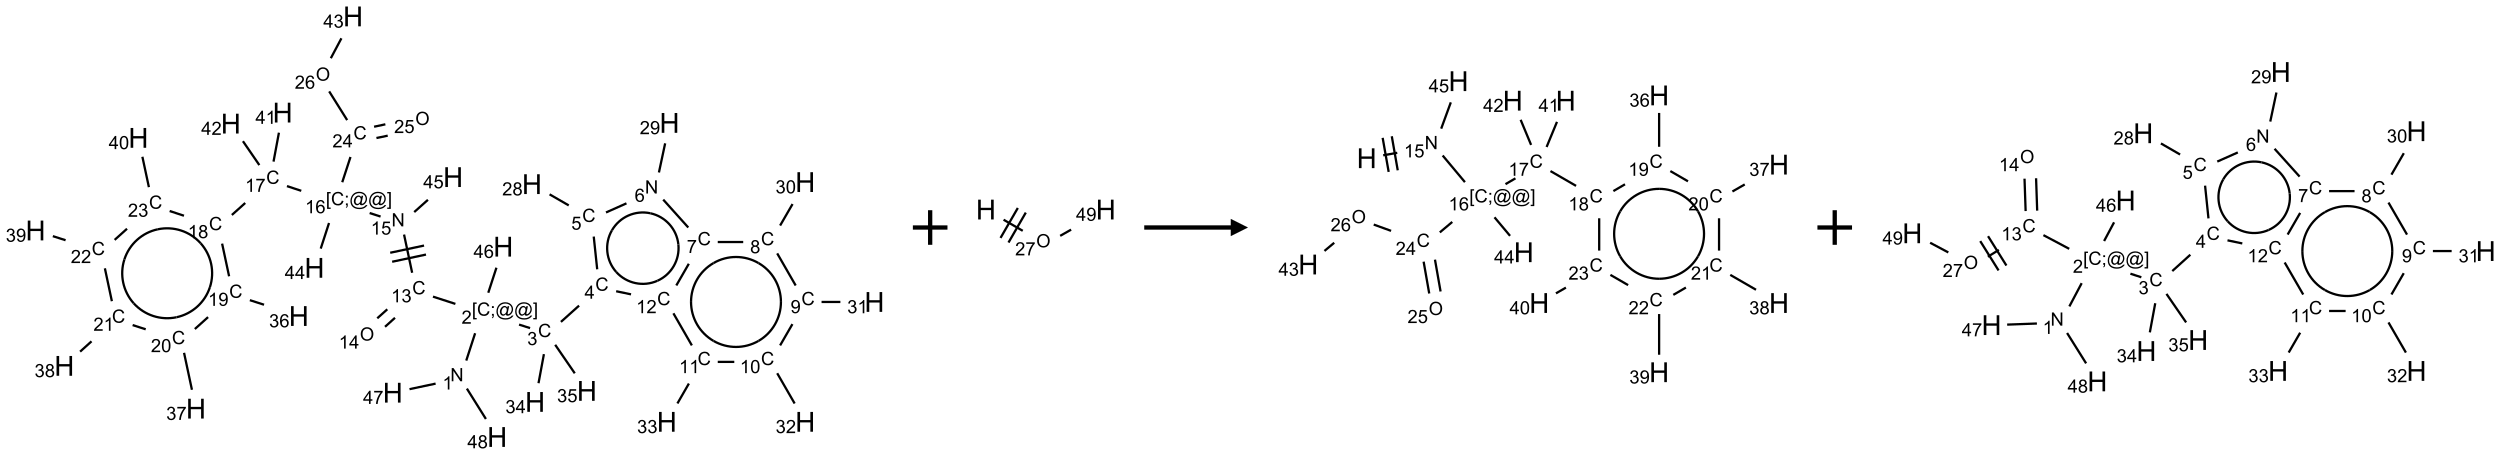 <?xml version="1.0" encoding="UTF-8"?>
<svg xmlns="http://www.w3.org/2000/svg" xmlns:xlink="http://www.w3.org/1999/xlink" width="1445" height="263" viewBox="0 0 1445 263">
<defs>
<g>
<g id="glyph-0-0">
<path d="M 1.332 0 L 1.332 -6.668 L 6.668 -6.668 L 6.668 0 Z M 1.5 -0.168 L 6.5 -0.168 L 6.5 -6.5 L 1.5 -6.5 Z M 1.5 -0.168 "/>
</g>
<g id="glyph-0-1">
<path d="M 0.812 0 L 0.812 -7.637 L 1.848 -7.637 L 5.859 -1.641 L 5.859 -7.637 L 6.828 -7.637 L 6.828 0 L 5.793 0 L 1.781 -6 L 1.781 0 Z M 0.812 0 "/>
</g>
<g id="glyph-0-2">
<path d="M 3.973 0 L 3.035 0 L 3.035 -5.973 C 2.809 -5.758 2.516 -5.543 2.148 -5.328 C 1.781 -5.113 1.453 -4.953 1.16 -4.844 L 1.16 -5.75 C 1.684 -5.996 2.145 -6.297 2.535 -6.645 C 2.93 -6.996 3.207 -7.336 3.371 -7.668 L 3.973 -7.668 Z M 3.973 0 "/>
</g>
<g id="glyph-0-3">
<path d="M 0.723 2.121 L 0.723 -7.637 L 2.793 -7.637 L 2.793 -6.859 L 1.66 -6.859 L 1.66 1.344 L 2.793 1.344 L 2.793 2.121 Z M 0.723 2.121 "/>
</g>
<g id="glyph-0-4">
<path d="M 6.27 -2.676 L 7.281 -2.422 C 7.07 -1.594 6.688 -0.961 6.137 -0.523 C 5.586 -0.086 4.914 0.129 4.121 0.129 C 3.297 0.129 2.629 -0.039 2.113 -0.371 C 1.598 -0.707 1.203 -1.191 0.934 -1.828 C 0.664 -2.465 0.531 -3.145 0.531 -3.875 C 0.531 -4.672 0.684 -5.363 0.988 -5.957 C 1.293 -6.547 1.723 -6.996 2.285 -7.305 C 2.844 -7.613 3.461 -7.766 4.137 -7.766 C 4.898 -7.766 5.543 -7.57 6.062 -7.184 C 6.582 -6.793 6.945 -6.246 7.152 -5.543 L 6.156 -5.309 C 5.98 -5.863 5.723 -6.266 5.387 -6.52 C 5.051 -6.773 4.625 -6.902 4.113 -6.902 C 3.527 -6.902 3.039 -6.762 2.645 -6.48 C 2.25 -6.199 1.973 -5.82 1.812 -5.348 C 1.652 -4.871 1.574 -4.383 1.574 -3.879 C 1.574 -3.23 1.668 -2.664 1.855 -2.18 C 2.047 -1.695 2.34 -1.332 2.738 -1.094 C 3.137 -0.855 3.57 -0.734 4.035 -0.734 C 4.602 -0.734 5.082 -0.898 5.473 -1.223 C 5.867 -1.551 6.133 -2.035 6.27 -2.676 Z M 6.27 -2.676 "/>
</g>
<g id="glyph-0-5">
<path d="M 0.949 -4.465 L 0.949 -5.531 L 2.016 -5.531 L 2.016 -4.465 Z M 0.949 0 L 0.949 -1.066 L 2.016 -1.066 L 2.016 0 C 2.016 0.391 1.945 0.711 1.809 0.949 C 1.668 1.191 1.449 1.379 1.145 1.512 L 0.887 1.109 C 1.082 1.023 1.23 0.895 1.324 0.727 C 1.418 0.559 1.469 0.316 1.48 0 Z M 0.949 0 "/>
</g>
<g id="glyph-0-6">
<path d="M 6.047 -0.848 C 5.82 -0.59 5.57 -0.379 5.289 -0.223 C 5.008 -0.062 4.73 0.016 4.449 0.016 C 4.141 0.016 3.84 -0.074 3.547 -0.254 C 3.254 -0.434 3.02 -0.715 2.836 -1.09 C 2.652 -1.465 2.562 -1.875 2.562 -2.324 C 2.562 -2.875 2.703 -3.43 2.988 -3.98 C 3.27 -4.535 3.621 -4.953 4.043 -5.23 C 4.461 -5.508 4.871 -5.645 5.266 -5.645 C 5.566 -5.645 5.855 -5.566 6.129 -5.41 C 6.402 -5.25 6.641 -5.012 6.84 -4.688 L 7.016 -5.496 L 7.949 -5.496 L 7.199 -2 C 7.094 -1.516 7.043 -1.246 7.043 -1.191 C 7.043 -1.098 7.078 -1.02 7.148 -0.949 C 7.219 -0.883 7.305 -0.848 7.406 -0.848 C 7.59 -0.848 7.832 -0.953 8.129 -1.168 C 8.527 -1.445 8.84 -1.816 9.07 -2.285 C 9.301 -2.75 9.418 -3.234 9.418 -3.73 C 9.418 -4.309 9.27 -4.852 8.973 -5.355 C 8.676 -5.859 8.23 -6.262 7.645 -6.562 C 7.055 -6.863 6.406 -7.016 5.691 -7.016 C 4.879 -7.016 4.137 -6.824 3.465 -6.445 C 2.793 -6.066 2.273 -5.52 1.902 -4.809 C 1.535 -4.098 1.348 -3.34 1.348 -2.527 C 1.348 -1.676 1.535 -0.941 1.902 -0.328 C 2.273 0.285 2.809 0.742 3.508 1.035 C 4.207 1.328 4.984 1.473 5.832 1.473 C 6.742 1.473 7.504 1.32 8.121 1.016 C 8.734 0.711 9.195 0.34 9.5 -0.098 L 10.441 -0.098 C 10.266 0.266 9.961 0.637 9.531 1.016 C 9.102 1.395 8.59 1.695 7.996 1.914 C 7.402 2.133 6.688 2.246 5.848 2.246 C 5.078 2.246 4.367 2.145 3.715 1.949 C 3.066 1.75 2.512 1.453 2.051 1.055 C 1.594 0.656 1.25 0.199 1.016 -0.316 C 0.723 -0.973 0.578 -1.684 0.578 -2.441 C 0.578 -3.289 0.75 -4.098 1.098 -4.863 C 1.523 -5.805 2.125 -6.527 2.902 -7.027 C 3.684 -7.527 4.629 -7.777 5.738 -7.777 C 6.602 -7.777 7.375 -7.602 8.059 -7.246 C 8.746 -6.895 9.285 -6.371 9.684 -5.672 C 10.02 -5.07 10.188 -4.418 10.188 -3.715 C 10.188 -2.707 9.832 -1.812 9.125 -1.031 C 8.492 -0.328 7.801 0.02 7.051 0.02 C 6.812 0.02 6.617 -0.016 6.473 -0.09 C 6.324 -0.16 6.215 -0.266 6.145 -0.402 C 6.102 -0.488 6.066 -0.637 6.047 -0.848 Z M 3.527 -2.262 C 3.527 -1.785 3.641 -1.414 3.863 -1.152 C 4.09 -0.887 4.348 -0.754 4.641 -0.754 C 4.836 -0.754 5.039 -0.812 5.254 -0.93 C 5.469 -1.047 5.676 -1.219 5.871 -1.449 C 6.066 -1.676 6.23 -1.969 6.355 -2.32 C 6.48 -2.672 6.543 -3.027 6.543 -3.379 C 6.543 -3.852 6.426 -4.219 6.191 -4.48 C 5.957 -4.738 5.672 -4.871 5.332 -4.871 C 5.109 -4.871 4.902 -4.812 4.707 -4.699 C 4.512 -4.586 4.32 -4.406 4.137 -4.156 C 3.953 -3.906 3.805 -3.602 3.691 -3.246 C 3.582 -2.887 3.527 -2.559 3.527 -2.262 Z M 3.527 -2.262 "/>
</g>
<g id="glyph-0-7">
<path d="M 2.27 2.121 L 0.203 2.121 L 0.203 1.344 L 1.332 1.344 L 1.332 -6.859 L 0.203 -6.859 L 0.203 -7.637 L 2.27 -7.637 Z M 2.27 2.121 "/>
</g>
<g id="glyph-0-8">
<path d="M 5.371 -0.902 L 5.371 0 L 0.324 0 C 0.316 -0.227 0.352 -0.441 0.434 -0.652 C 0.562 -0.996 0.766 -1.332 1.051 -1.668 C 1.332 -2 1.742 -2.387 2.277 -2.824 C 3.105 -3.504 3.668 -4.043 3.957 -4.441 C 4.25 -4.84 4.395 -5.215 4.395 -5.566 C 4.395 -5.938 4.262 -6.254 3.996 -6.508 C 3.73 -6.762 3.387 -6.891 2.957 -6.891 C 2.508 -6.891 2.145 -6.754 1.875 -6.484 C 1.605 -6.215 1.469 -5.84 1.465 -5.359 L 0.5 -5.457 C 0.566 -6.176 0.812 -6.727 1.246 -7.102 C 1.676 -7.477 2.254 -7.668 2.98 -7.668 C 3.711 -7.668 4.293 -7.465 4.719 -7.059 C 5.145 -6.652 5.359 -6.148 5.359 -5.547 C 5.359 -5.242 5.297 -4.941 5.172 -4.645 C 5.047 -4.352 4.84 -4.039 4.551 -3.715 C 4.262 -3.387 3.777 -2.938 3.105 -2.371 C 2.543 -1.898 2.18 -1.578 2.02 -1.41 C 1.859 -1.242 1.73 -1.07 1.625 -0.902 Z M 5.371 -0.902 "/>
</g>
<g id="glyph-0-9">
<path d="M 0.449 -2.016 L 1.387 -2.141 C 1.492 -1.609 1.676 -1.227 1.934 -0.992 C 2.191 -0.758 2.508 -0.641 2.879 -0.641 C 3.32 -0.641 3.695 -0.793 3.996 -1.098 C 4.301 -1.402 4.453 -1.781 4.453 -2.234 C 4.453 -2.664 4.312 -3.02 4.031 -3.301 C 3.75 -3.578 3.391 -3.719 2.957 -3.719 C 2.781 -3.719 2.562 -3.684 2.297 -3.613 L 2.402 -4.438 C 2.465 -4.43 2.516 -4.426 2.551 -4.426 C 2.949 -4.426 3.312 -4.531 3.629 -4.738 C 3.949 -4.949 4.109 -5.27 4.109 -5.703 C 4.109 -6.047 3.992 -6.332 3.762 -6.559 C 3.527 -6.785 3.227 -6.895 2.859 -6.895 C 2.496 -6.895 2.191 -6.781 1.949 -6.551 C 1.707 -6.324 1.547 -5.98 1.48 -5.52 L 0.543 -5.688 C 0.656 -6.316 0.918 -6.805 1.324 -7.148 C 1.73 -7.492 2.234 -7.668 2.84 -7.668 C 3.254 -7.668 3.641 -7.578 3.988 -7.398 C 4.34 -7.219 4.609 -6.977 4.793 -6.668 C 4.98 -6.359 5.074 -6.031 5.074 -5.684 C 5.074 -5.352 4.984 -5.051 4.809 -4.781 C 4.629 -4.512 4.367 -4.297 4.02 -4.137 C 4.473 -4.031 4.824 -3.816 5.074 -3.488 C 5.324 -3.16 5.449 -2.75 5.449 -2.254 C 5.449 -1.59 5.203 -1.023 4.719 -0.559 C 4.234 -0.098 3.617 0.137 2.875 0.137 C 2.203 0.137 1.648 -0.062 1.207 -0.465 C 0.762 -0.863 0.512 -1.379 0.449 -2.016 Z M 0.449 -2.016 "/>
</g>
<g id="glyph-0-10">
<path d="M 3.449 0 L 3.449 -1.828 L 0.137 -1.828 L 0.137 -2.688 L 3.621 -7.637 L 4.387 -7.637 L 4.387 -2.688 L 5.418 -2.688 L 5.418 -1.828 L 4.387 -1.828 L 4.387 0 Z M 3.449 -2.688 L 3.449 -6.129 L 1.059 -2.688 Z M 3.449 -2.688 "/>
</g>
<g id="glyph-0-11">
<path d="M 0.441 -2 L 1.426 -2.082 C 1.5 -1.605 1.668 -1.242 1.934 -1.004 C 2.199 -0.762 2.52 -0.641 2.895 -0.641 C 3.348 -0.641 3.73 -0.812 4.043 -1.152 C 4.355 -1.492 4.512 -1.941 4.512 -2.504 C 4.512 -3.039 4.359 -3.461 4.059 -3.77 C 3.758 -4.078 3.367 -4.234 2.879 -4.234 C 2.578 -4.234 2.305 -4.164 2.062 -4.027 C 1.82 -3.891 1.629 -3.715 1.488 -3.496 L 0.609 -3.609 L 1.348 -7.531 L 5.145 -7.531 L 5.145 -6.637 L 2.098 -6.637 L 1.688 -4.582 C 2.145 -4.902 2.625 -5.062 3.129 -5.062 C 3.797 -5.062 4.359 -4.832 4.816 -4.371 C 5.277 -3.91 5.504 -3.312 5.504 -2.59 C 5.504 -1.898 5.305 -1.301 4.902 -0.797 C 4.41 -0.18 3.742 0.129 2.895 0.129 C 2.199 0.129 1.633 -0.062 1.195 -0.453 C 0.758 -0.844 0.504 -1.359 0.441 -2 Z M 0.441 -2 "/>
</g>
<g id="glyph-0-12">
<path d="M 1.887 -4.141 C 1.496 -4.281 1.207 -4.484 1.02 -4.75 C 0.832 -5.016 0.738 -5.328 0.738 -5.699 C 0.738 -6.254 0.938 -6.719 1.34 -7.098 C 1.738 -7.477 2.27 -7.668 2.934 -7.668 C 3.598 -7.668 4.137 -7.473 4.543 -7.086 C 4.949 -6.699 5.152 -6.227 5.152 -5.672 C 5.152 -5.316 5.059 -5.008 4.871 -4.746 C 4.688 -4.484 4.406 -4.281 4.027 -4.141 C 4.496 -3.988 4.852 -3.742 5.098 -3.402 C 5.34 -3.062 5.465 -2.656 5.465 -2.184 C 5.465 -1.531 5.234 -0.98 4.77 -0.535 C 4.309 -0.09 3.703 0.129 2.949 0.129 C 2.195 0.129 1.586 -0.094 1.125 -0.539 C 0.664 -0.984 0.434 -1.543 0.434 -2.207 C 0.434 -2.703 0.559 -3.121 0.809 -3.457 C 1.062 -3.793 1.422 -4.02 1.887 -4.141 Z M 1.699 -5.73 C 1.699 -5.367 1.812 -5.074 2.047 -4.844 C 2.281 -4.613 2.582 -4.5 2.953 -4.5 C 3.312 -4.5 3.609 -4.613 3.84 -4.84 C 4.07 -5.066 4.188 -5.348 4.188 -5.676 C 4.188 -6.02 4.07 -6.309 3.832 -6.543 C 3.594 -6.777 3.297 -6.895 2.941 -6.895 C 2.586 -6.895 2.289 -6.781 2.051 -6.551 C 1.816 -6.324 1.699 -6.047 1.699 -5.73 Z M 1.395 -2.203 C 1.395 -1.938 1.461 -1.676 1.586 -1.426 C 1.711 -1.176 1.902 -0.984 2.152 -0.848 C 2.402 -0.711 2.672 -0.641 2.957 -0.641 C 3.406 -0.641 3.777 -0.785 4.066 -1.074 C 4.359 -1.363 4.504 -1.727 4.504 -2.172 C 4.504 -2.625 4.355 -2.996 4.055 -3.293 C 3.754 -3.586 3.379 -3.734 2.926 -3.734 C 2.484 -3.734 2.121 -3.59 1.832 -3.297 C 1.543 -3.004 1.395 -2.641 1.395 -2.203 Z M 1.395 -2.203 "/>
</g>
<g id="glyph-0-13">
<path d="M 5.309 -5.766 L 4.375 -5.691 C 4.293 -6.059 4.172 -6.328 4.02 -6.496 C 3.766 -6.762 3.453 -6.895 3.082 -6.895 C 2.785 -6.895 2.523 -6.812 2.297 -6.645 C 2 -6.43 1.77 -6.117 1.598 -5.703 C 1.43 -5.289 1.34 -4.703 1.332 -3.938 C 1.559 -4.281 1.836 -4.535 2.16 -4.703 C 2.488 -4.871 2.828 -4.953 3.188 -4.953 C 3.812 -4.953 4.344 -4.723 4.785 -4.262 C 5.223 -3.801 5.441 -3.207 5.441 -2.48 C 5.441 -2 5.34 -1.555 5.133 -1.145 C 4.926 -0.73 4.641 -0.418 4.281 -0.199 C 3.922 0.02 3.512 0.129 3.051 0.129 C 2.27 0.129 1.633 -0.156 1.141 -0.73 C 0.648 -1.305 0.402 -2.254 0.402 -3.574 C 0.402 -5.051 0.672 -6.121 1.219 -6.793 C 1.695 -7.375 2.336 -7.668 3.141 -7.668 C 3.742 -7.668 4.234 -7.5 4.617 -7.16 C 5 -6.824 5.23 -6.359 5.309 -5.766 Z M 1.48 -2.473 C 1.48 -2.152 1.547 -1.844 1.684 -1.547 C 1.82 -1.25 2.016 -1.027 2.262 -0.871 C 2.508 -0.719 2.766 -0.641 3.035 -0.641 C 3.434 -0.641 3.773 -0.801 4.059 -1.121 C 4.344 -1.441 4.484 -1.875 4.484 -2.422 C 4.484 -2.949 4.344 -3.367 4.062 -3.668 C 3.781 -3.973 3.426 -4.125 3 -4.125 C 2.578 -4.125 2.219 -3.973 1.922 -3.668 C 1.625 -3.363 1.48 -2.969 1.48 -2.473 Z M 1.48 -2.473 "/>
</g>
<g id="glyph-0-14">
<path d="M 0.582 -1.766 L 1.484 -1.848 C 1.562 -1.426 1.707 -1.117 1.922 -0.926 C 2.137 -0.734 2.414 -0.641 2.75 -0.641 C 3.039 -0.641 3.289 -0.707 3.508 -0.84 C 3.727 -0.973 3.902 -1.148 4.043 -1.367 C 4.18 -1.586 4.297 -1.887 4.391 -2.262 C 4.484 -2.637 4.531 -3.016 4.531 -3.406 C 4.531 -3.449 4.531 -3.512 4.527 -3.594 C 4.34 -3.297 4.082 -3.055 3.758 -2.867 C 3.434 -2.68 3.082 -2.59 2.703 -2.59 C 2.07 -2.59 1.535 -2.816 1.098 -3.277 C 0.66 -3.734 0.441 -4.34 0.441 -5.09 C 0.441 -5.863 0.672 -6.484 1.129 -6.957 C 1.586 -7.43 2.156 -7.668 2.844 -7.668 C 3.34 -7.668 3.793 -7.531 4.207 -7.266 C 4.617 -7 4.93 -6.617 5.145 -6.121 C 5.355 -5.629 5.465 -4.91 5.465 -3.973 C 5.465 -2.996 5.359 -2.223 5.145 -1.645 C 4.934 -1.066 4.617 -0.625 4.199 -0.324 C 3.781 -0.02 3.293 0.129 2.73 0.129 C 2.133 0.129 1.645 -0.035 1.266 -0.367 C 0.887 -0.699 0.66 -1.164 0.582 -1.766 Z M 4.422 -5.137 C 4.422 -5.676 4.277 -6.102 3.992 -6.418 C 3.707 -6.734 3.359 -6.891 2.957 -6.891 C 2.543 -6.891 2.18 -6.719 1.871 -6.379 C 1.562 -6.039 1.406 -5.598 1.406 -5.059 C 1.406 -4.57 1.555 -4.176 1.848 -3.871 C 2.141 -3.566 2.5 -3.418 2.934 -3.418 C 3.367 -3.418 3.723 -3.57 4.004 -3.871 C 4.281 -4.176 4.422 -4.598 4.422 -5.137 Z M 4.422 -5.137 "/>
</g>
<g id="glyph-0-15">
<path d="M 0.504 -6.637 L 0.504 -7.535 L 5.449 -7.535 L 5.449 -6.809 C 4.961 -6.289 4.48 -5.602 4.004 -4.746 C 3.527 -3.887 3.156 -3.004 2.895 -2.098 C 2.707 -1.461 2.59 -0.762 2.535 0 L 1.574 0 C 1.582 -0.602 1.703 -1.328 1.926 -2.176 C 2.152 -3.027 2.477 -3.848 2.898 -4.637 C 3.32 -5.426 3.77 -6.094 4.246 -6.637 Z M 0.504 -6.637 "/>
</g>
<g id="glyph-0-16">
<path d="M 0.441 -3.766 C 0.441 -4.668 0.535 -5.395 0.723 -5.945 C 0.906 -6.496 1.184 -6.922 1.551 -7.219 C 1.918 -7.516 2.375 -7.668 2.934 -7.668 C 3.344 -7.668 3.703 -7.586 4.012 -7.418 C 4.32 -7.254 4.574 -7.016 4.777 -6.707 C 4.977 -6.395 5.137 -6.016 5.25 -5.57 C 5.363 -5.125 5.422 -4.523 5.422 -3.766 C 5.422 -2.871 5.328 -2.148 5.145 -1.598 C 4.961 -1.047 4.688 -0.621 4.32 -0.32 C 3.953 -0.02 3.492 0.129 2.934 0.129 C 2.195 0.129 1.617 -0.133 1.199 -0.66 C 0.695 -1.297 0.441 -2.332 0.441 -3.766 Z M 1.406 -3.766 C 1.406 -2.512 1.555 -1.68 1.848 -1.262 C 2.141 -0.848 2.5 -0.641 2.934 -0.641 C 3.363 -0.641 3.727 -0.848 4.02 -1.266 C 4.312 -1.684 4.457 -2.516 4.457 -3.766 C 4.457 -5.023 4.312 -5.859 4.02 -6.27 C 3.727 -6.684 3.359 -6.891 2.922 -6.891 C 2.492 -6.891 2.148 -6.707 1.891 -6.344 C 1.566 -5.879 1.406 -5.02 1.406 -3.766 Z M 1.406 -3.766 "/>
</g>
<g id="glyph-0-17">
<path d="M 0.516 -3.719 C 0.516 -4.984 0.855 -5.977 1.535 -6.695 C 2.215 -7.414 3.094 -7.77 4.172 -7.77 C 4.875 -7.77 5.512 -7.602 6.078 -7.266 C 6.645 -6.93 7.074 -6.461 7.371 -5.855 C 7.668 -5.254 7.816 -4.57 7.816 -3.809 C 7.816 -3.035 7.66 -2.34 7.348 -1.73 C 7.035 -1.117 6.594 -0.656 6.02 -0.34 C 5.449 -0.027 4.828 0.129 4.168 0.129 C 3.449 0.129 2.805 -0.043 2.238 -0.391 C 1.672 -0.738 1.246 -1.211 0.953 -1.812 C 0.66 -2.414 0.516 -3.047 0.516 -3.719 Z M 1.559 -3.703 C 1.559 -2.781 1.805 -2.059 2.301 -1.527 C 2.793 -1 3.414 -0.734 4.16 -0.734 C 4.922 -0.734 5.547 -1 6.039 -1.535 C 6.531 -2.07 6.777 -2.828 6.777 -3.812 C 6.777 -4.434 6.672 -4.977 6.461 -5.441 C 6.25 -5.902 5.945 -6.262 5.539 -6.52 C 5.133 -6.773 4.68 -6.902 4.176 -6.902 C 3.461 -6.902 2.848 -6.656 2.332 -6.164 C 1.816 -5.672 1.559 -4.852 1.559 -3.703 Z M 1.559 -3.703 "/>
</g>
<g id="glyph-1-0">
<path d="M 2 0 L 2 -10 L 10 -10 L 10 0 Z M 2.25 -0.25 L 9.75 -0.25 L 9.75 -9.75 L 2.25 -9.75 Z M 2.25 -0.25 "/>
</g>
<g id="glyph-1-1">
<path d="M 1.281 0 L 1.281 -11.453 L 2.797 -11.453 L 2.797 -6.75 L 8.75 -6.75 L 8.75 -11.453 L 10.266 -11.453 L 10.266 0 L 8.75 0 L 8.75 -5.398 L 2.797 -5.398 L 2.797 0 Z M 1.281 0 "/>
</g>
</g>
</defs>
<path fill="none" stroke-width="0.033" stroke-linecap="butt" stroke-linejoin="miter" stroke="rgb(0%, 0%, 0%)" stroke-opacity="1" stroke-miterlimit="10" d="M 6.224 4.973 L 6.352 4.578 " transform="matrix(40, 0, 0, 40, 20.539, 9.492)"/>
<path fill="none" stroke-width="0.033" stroke-linecap="butt" stroke-linejoin="miter" stroke="rgb(0%, 0%, 0%)" stroke-opacity="1" stroke-miterlimit="10" d="M 6.987 4.453 L 7.146 4.504 " transform="matrix(40, 0, 0, 40, 20.539, 9.492)"/>
<path fill="none" stroke-width="0.033" stroke-linecap="butt" stroke-linejoin="miter" stroke="rgb(0%, 0%, 0%)" stroke-opacity="1" stroke-miterlimit="10" d="M 7.592 4.414 L 7.854 4.179 " transform="matrix(40, 0, 0, 40, 20.539, 9.492)"/>
<path fill="none" stroke-width="0.033" stroke-linecap="butt" stroke-linejoin="miter" stroke="rgb(0%, 0%, 0%)" stroke-opacity="1" stroke-miterlimit="10" d="M 8.116 3.654 L 8.066 3.181 " transform="matrix(40, 0, 0, 40, 20.539, 9.492)"/>
<path fill="none" stroke-width="0.033" stroke-linecap="butt" stroke-linejoin="miter" stroke="rgb(0%, 0%, 0%)" stroke-opacity="1" stroke-miterlimit="10" d="M 7.705 2.731 L 7.428 2.571 " transform="matrix(40, 0, 0, 40, 20.539, 9.492)"/>
<path fill="none" stroke-width="0.033" stroke-linecap="butt" stroke-linejoin="miter" stroke="rgb(0%, 0%, 0%)" stroke-opacity="1" stroke-miterlimit="10" d="M 8.243 2.833 L 8.539 2.701 " transform="matrix(40, 0, 0, 40, 20.539, 9.492)"/>
<path fill="none" stroke-width="0.033" stroke-linecap="butt" stroke-linejoin="miter" stroke="rgb(0%, 0%, 0%)" stroke-opacity="1" stroke-miterlimit="10" d="M 9.008 2.255 L 9.098 1.834 " transform="matrix(40, 0, 0, 40, 20.539, 9.492)"/>
<path fill="none" stroke-width="0.033" stroke-linecap="butt" stroke-linejoin="miter" stroke="rgb(0%, 0%, 0%)" stroke-opacity="1" stroke-miterlimit="10" d="M 9.07 2.647 L 9.432 3.05 " transform="matrix(40, 0, 0, 40, 20.539, 9.492)"/>
<path fill="none" stroke-width="0.033" stroke-linecap="butt" stroke-linejoin="miter" stroke="rgb(0%, 0%, 0%)" stroke-opacity="1" stroke-miterlimit="10" d="M 9.858 3.26 L 10.226 3.26 " transform="matrix(40, 0, 0, 40, 20.539, 9.492)"/>
<path fill="none" stroke-width="0.033" stroke-linecap="butt" stroke-linejoin="miter" stroke="rgb(0%, 0%, 0%)" stroke-opacity="1" stroke-miterlimit="10" d="M 10.759 3.022 L 10.939 2.711 " transform="matrix(40, 0, 0, 40, 20.539, 9.492)"/>
<path fill="none" stroke-width="0.033" stroke-linecap="butt" stroke-linejoin="miter" stroke="rgb(0%, 0%, 0%)" stroke-opacity="1" stroke-miterlimit="10" d="M 10.717 3.424 L 10.984 3.888 " transform="matrix(40, 0, 0, 40, 20.539, 9.492)"/>
<path fill="none" stroke-width="0.033" stroke-linecap="butt" stroke-linejoin="miter" stroke="rgb(0%, 0%, 0%)" stroke-opacity="1" stroke-miterlimit="10" d="M 11.358 4.126 L 11.63 4.126 " transform="matrix(40, 0, 0, 40, 20.539, 9.492)"/>
<path fill="none" stroke-width="0.033" stroke-linecap="butt" stroke-linejoin="miter" stroke="rgb(0%, 0%, 0%)" stroke-opacity="1" stroke-miterlimit="10" d="M 10.937 4.446 L 10.759 4.754 " transform="matrix(40, 0, 0, 40, 20.539, 9.492)"/>
<path fill="none" stroke-width="0.033" stroke-linecap="butt" stroke-linejoin="miter" stroke="rgb(0%, 0%, 0%)" stroke-opacity="1" stroke-miterlimit="10" d="M 10.717 5.156 L 10.969 5.593 " transform="matrix(40, 0, 0, 40, 20.539, 9.492)"/>
<path fill="none" stroke-width="0.033" stroke-linecap="butt" stroke-linejoin="miter" stroke="rgb(0%, 0%, 0%)" stroke-opacity="1" stroke-miterlimit="10" d="M 10.097 4.992 L 9.858 4.992 " transform="matrix(40, 0, 0, 40, 20.539, 9.492)"/>
<path fill="none" stroke-width="0.033" stroke-linecap="butt" stroke-linejoin="miter" stroke="rgb(0%, 0%, 0%)" stroke-opacity="1" stroke-miterlimit="10" d="M 9.441 5.305 L 9.275 5.593 " transform="matrix(40, 0, 0, 40, 20.539, 9.492)"/>
<path fill="none" stroke-width="0.033" stroke-linecap="butt" stroke-linejoin="miter" stroke="rgb(0%, 0%, 0%)" stroke-opacity="1" stroke-miterlimit="10" d="M 9.484 4.754 L 9.217 4.29 " transform="matrix(40, 0, 0, 40, 20.539, 9.492)"/>
<path fill="none" stroke-width="0.033" stroke-linecap="butt" stroke-linejoin="miter" stroke="rgb(0%, 0%, 0%)" stroke-opacity="1" stroke-miterlimit="10" d="M 8.605 4.016 L 8.39 3.971 " transform="matrix(40, 0, 0, 40, 20.539, 9.492)"/>
<path fill="none" stroke-width="0.033" stroke-linecap="butt" stroke-linejoin="miter" stroke="rgb(0%, 0%, 0%)" stroke-opacity="1" stroke-miterlimit="10" d="M 9.259 3.888 L 9.44 3.574 " transform="matrix(40, 0, 0, 40, 20.539, 9.492)"/>
<path fill="none" stroke-width="0.033" stroke-linecap="butt" stroke-linejoin="miter" stroke="rgb(0%, 0%, 0%)" stroke-opacity="1" stroke-miterlimit="10" d="M 7.346 4.88 L 7.268 5.3 " transform="matrix(40, 0, 0, 40, 20.539, 9.492)"/>
<path fill="none" stroke-width="0.033" stroke-linecap="butt" stroke-linejoin="miter" stroke="rgb(0%, 0%, 0%)" stroke-opacity="1" stroke-miterlimit="10" d="M 7.509 4.745 L 7.792 5.157 " transform="matrix(40, 0, 0, 40, 20.539, 9.492)"/>
<path fill="none" stroke-width="0.033" stroke-linecap="butt" stroke-linejoin="miter" stroke="rgb(0%, 0%, 0%)" stroke-opacity="1" stroke-miterlimit="10" d="M 6.067 4.154 L 5.743 4.049 " transform="matrix(40, 0, 0, 40, 20.539, 9.492)"/>
<path fill="none" stroke-width="0.033" stroke-linecap="butt" stroke-linejoin="miter" stroke="rgb(0%, 0%, 0%)" stroke-opacity="1" stroke-miterlimit="10" d="M 5.083 4.232 L 4.938 4.362 " transform="matrix(40, 0, 0, 40, 20.539, 9.492)"/>
<path fill="none" stroke-width="0.033" stroke-linecap="butt" stroke-linejoin="miter" stroke="rgb(0%, 0%, 0%)" stroke-opacity="1" stroke-miterlimit="10" d="M 5.194 4.355 L 5.05 4.485 " transform="matrix(40, 0, 0, 40, 20.539, 9.492)"/>
<path fill="none" stroke-width="0.033" stroke-linecap="butt" stroke-linejoin="miter" stroke="rgb(0%, 0%, 0%)" stroke-opacity="1" stroke-miterlimit="10" d="M 5.442 3.704 L 5.325 3.152 " transform="matrix(40, 0, 0, 40, 20.539, 9.492)"/>
<path fill="none" stroke-width="0.033" stroke-linecap="butt" stroke-linejoin="miter" stroke="rgb(0%, 0%, 0%)" stroke-opacity="1" stroke-miterlimit="10" d="M 5.614 3.311 L 5.125 3.415 " transform="matrix(40, 0, 0, 40, 20.539, 9.492)"/>
<path fill="none" stroke-width="0.033" stroke-linecap="butt" stroke-linejoin="miter" stroke="rgb(0%, 0%, 0%)" stroke-opacity="1" stroke-miterlimit="10" d="M 5.642 3.441 L 5.153 3.545 " transform="matrix(40, 0, 0, 40, 20.539, 9.492)"/>
<path fill="none" stroke-width="0.033" stroke-linecap="butt" stroke-linejoin="miter" stroke="rgb(0%, 0%, 0%)" stroke-opacity="1" stroke-miterlimit="10" d="M 4.986 2.892 L 4.828 2.841 " transform="matrix(40, 0, 0, 40, 20.539, 9.492)"/>
<path fill="none" stroke-width="0.033" stroke-linecap="butt" stroke-linejoin="miter" stroke="rgb(0%, 0%, 0%)" stroke-opacity="1" stroke-miterlimit="10" d="M 3.84 2.52 L 3.633 2.452 " transform="matrix(40, 0, 0, 40, 20.539, 9.492)"/>
<path fill="none" stroke-width="0.033" stroke-linecap="butt" stroke-linejoin="miter" stroke="rgb(0%, 0%, 0%)" stroke-opacity="1" stroke-miterlimit="10" d="M 3.03 2.696 L 2.837 2.869 " transform="matrix(40, 0, 0, 40, 20.539, 9.492)"/>
<path fill="none" stroke-width="0.033" stroke-linecap="butt" stroke-linejoin="miter" stroke="rgb(0%, 0%, 0%)" stroke-opacity="1" stroke-miterlimit="10" d="M 2.696 3.283 L 2.797 3.755 " transform="matrix(40, 0, 0, 40, 20.539, 9.492)"/>
<path fill="none" stroke-width="0.033" stroke-linecap="butt" stroke-linejoin="miter" stroke="rgb(0%, 0%, 0%)" stroke-opacity="1" stroke-miterlimit="10" d="M 3.097 4.1 L 3.302 4.166 " transform="matrix(40, 0, 0, 40, 20.539, 9.492)"/>
<path fill="none" stroke-width="0.033" stroke-linecap="butt" stroke-linejoin="miter" stroke="rgb(0%, 0%, 0%)" stroke-opacity="1" stroke-miterlimit="10" d="M 2.493 4.345 L 2.302 4.517 " transform="matrix(40, 0, 0, 40, 20.539, 9.492)"/>
<path fill="none" stroke-width="0.033" stroke-linecap="butt" stroke-linejoin="miter" stroke="rgb(0%, 0%, 0%)" stroke-opacity="1" stroke-miterlimit="10" d="M 2.146 4.861 L 2.26 5.395 " transform="matrix(40, 0, 0, 40, 20.539, 9.492)"/>
<path fill="none" stroke-width="0.033" stroke-linecap="butt" stroke-linejoin="miter" stroke="rgb(0%, 0%, 0%)" stroke-opacity="1" stroke-miterlimit="10" d="M 1.592 4.521 L 1.403 4.46 " transform="matrix(40, 0, 0, 40, 20.539, 9.492)"/>
<path fill="none" stroke-width="0.033" stroke-linecap="butt" stroke-linejoin="miter" stroke="rgb(0%, 0%, 0%)" stroke-opacity="1" stroke-miterlimit="10" d="M 0.809 4.695 L 0.644 4.844 " transform="matrix(40, 0, 0, 40, 20.539, 9.492)"/>
<path fill="none" stroke-width="0.033" stroke-linecap="butt" stroke-linejoin="miter" stroke="rgb(0%, 0%, 0%)" stroke-opacity="1" stroke-miterlimit="10" d="M 1.103 4.115 L 1.002 3.64 " transform="matrix(40, 0, 0, 40, 20.539, 9.492)"/>
<path fill="none" stroke-width="0.033" stroke-linecap="butt" stroke-linejoin="miter" stroke="rgb(0%, 0%, 0%)" stroke-opacity="1" stroke-miterlimit="10" d="M 0.434 3.234 L 0.25 3.175 " transform="matrix(40, 0, 0, 40, 20.539, 9.492)"/>
<path fill="none" stroke-width="0.033" stroke-linecap="butt" stroke-linejoin="miter" stroke="rgb(0%, 0%, 0%)" stroke-opacity="1" stroke-miterlimit="10" d="M 1.143 3.229 L 1.322 3.068 " transform="matrix(40, 0, 0, 40, 20.539, 9.492)"/>
<path fill="none" stroke-width="0.033" stroke-linecap="butt" stroke-linejoin="miter" stroke="rgb(0%, 0%, 0%)" stroke-opacity="1" stroke-miterlimit="10" d="M 1.938 2.812 L 2.145 2.88 " transform="matrix(40, 0, 0, 40, 20.539, 9.492)"/>
<path fill="none" stroke-width="0.033" stroke-linecap="butt" stroke-linejoin="miter" stroke="rgb(0%, 0%, 0%)" stroke-opacity="1" stroke-miterlimit="10" d="M 1.638 2.467 L 1.544 2.028 " transform="matrix(40, 0, 0, 40, 20.539, 9.492)"/>
<path fill="none" stroke-width="0.033" stroke-linecap="butt" stroke-linejoin="miter" stroke="rgb(0%, 0%, 0%)" stroke-opacity="1" stroke-miterlimit="10" d="M 3.439 2.098 L 3.517 1.68 " transform="matrix(40, 0, 0, 40, 20.539, 9.492)"/>
<path fill="none" stroke-width="0.033" stroke-linecap="butt" stroke-linejoin="miter" stroke="rgb(0%, 0%, 0%)" stroke-opacity="1" stroke-miterlimit="10" d="M 3.234 2.148 L 2.997 1.803 " transform="matrix(40, 0, 0, 40, 20.539, 9.492)"/>
<path fill="none" stroke-width="0.033" stroke-linecap="butt" stroke-linejoin="miter" stroke="rgb(0%, 0%, 0%)" stroke-opacity="1" stroke-miterlimit="10" d="M 4.432 2.396 L 4.551 2.031 " transform="matrix(40, 0, 0, 40, 20.539, 9.492)"/>
<path fill="none" stroke-width="0.033" stroke-linecap="butt" stroke-linejoin="miter" stroke="rgb(0%, 0%, 0%)" stroke-opacity="1" stroke-miterlimit="10" d="M 4.926 1.757 L 5.089 1.723 " transform="matrix(40, 0, 0, 40, 20.539, 9.492)"/>
<path fill="none" stroke-width="0.033" stroke-linecap="butt" stroke-linejoin="miter" stroke="rgb(0%, 0%, 0%)" stroke-opacity="1" stroke-miterlimit="10" d="M 4.892 1.594 L 5.055 1.559 " transform="matrix(40, 0, 0, 40, 20.539, 9.492)"/>
<path fill="none" stroke-width="0.033" stroke-linecap="butt" stroke-linejoin="miter" stroke="rgb(0%, 0%, 0%)" stroke-opacity="1" stroke-miterlimit="10" d="M 4.503 1.498 L 4.243 1.083 " transform="matrix(40, 0, 0, 40, 20.539, 9.492)"/>
<path fill="none" stroke-width="0.033" stroke-linecap="butt" stroke-linejoin="miter" stroke="rgb(0%, 0%, 0%)" stroke-opacity="1" stroke-miterlimit="10" d="M 4.267 0.604 L 4.42 0.316 " transform="matrix(40, 0, 0, 40, 20.539, 9.492)"/>
<path fill="none" stroke-width="0.033" stroke-linecap="butt" stroke-linejoin="miter" stroke="rgb(0%, 0%, 0%)" stroke-opacity="1" stroke-miterlimit="10" d="M 4.241 2.985 L 4.121 3.355 " transform="matrix(40, 0, 0, 40, 20.539, 9.492)"/>
<path fill="none" stroke-width="0.033" stroke-linecap="butt" stroke-linejoin="miter" stroke="rgb(0%, 0%, 0%)" stroke-opacity="1" stroke-miterlimit="10" d="M 5.472 2.827 L 5.67 2.65 " transform="matrix(40, 0, 0, 40, 20.539, 9.492)"/>
<path fill="none" stroke-width="0.033" stroke-linecap="butt" stroke-linejoin="miter" stroke="rgb(0%, 0%, 0%)" stroke-opacity="1" stroke-miterlimit="10" d="M 6.542 3.993 L 6.66 3.631 " transform="matrix(40, 0, 0, 40, 20.539, 9.492)"/>
<path fill="none" stroke-width="0.033" stroke-linecap="butt" stroke-linejoin="miter" stroke="rgb(0%, 0%, 0%)" stroke-opacity="1" stroke-miterlimit="10" d="M 5.781 5.306 L 5.404 5.386 " transform="matrix(40, 0, 0, 40, 20.539, 9.492)"/>
<path fill="none" stroke-width="0.033" stroke-linecap="butt" stroke-linejoin="miter" stroke="rgb(0%, 0%, 0%)" stroke-opacity="1" stroke-miterlimit="10" d="M 6.233 5.378 L 6.508 5.817 " transform="matrix(40, 0, 0, 40, 20.539, 9.492)"/>
<path fill="none" stroke-width="0.033" stroke-linecap="butt" stroke-linejoin="miter" stroke="rgb(0%, 0%, 0%)" stroke-opacity="1" stroke-miterlimit="10" d="M 8.392 3.694 C 8.243 3.528 8.217 3.284 8.329 3.091 " transform="matrix(40, 0, 0, 40, 20.539, 9.492)"/>
<path fill="none" stroke-width="0.033" stroke-linecap="butt" stroke-linejoin="miter" stroke="rgb(0%, 0%, 0%)" stroke-opacity="1" stroke-miterlimit="10" d="M 8.986 3.82 C 8.782 3.911 8.542 3.86 8.392 3.694 " transform="matrix(40, 0, 0, 40, 20.539, 9.492)"/>
<path fill="none" stroke-width="0.033" stroke-linecap="butt" stroke-linejoin="miter" stroke="rgb(0%, 0%, 0%)" stroke-opacity="1" stroke-miterlimit="10" d="M 9.289 3.295 C 9.312 3.517 9.19 3.729 8.986 3.82 " transform="matrix(40, 0, 0, 40, 20.539, 9.492)"/>
<path fill="none" stroke-width="0.033" stroke-linecap="butt" stroke-linejoin="miter" stroke="rgb(0%, 0%, 0%)" stroke-opacity="1" stroke-miterlimit="10" d="M 8.883 2.844 C 9.102 2.891 9.266 3.073 9.289 3.295 " transform="matrix(40, 0, 0, 40, 20.539, 9.492)"/>
<path fill="none" stroke-width="0.033" stroke-linecap="butt" stroke-linejoin="miter" stroke="rgb(0%, 0%, 0%)" stroke-opacity="1" stroke-miterlimit="10" d="M 8.329 3.091 C 8.441 2.897 8.664 2.798 8.883 2.844 " transform="matrix(40, 0, 0, 40, 20.539, 9.492)"/>
<path fill="none" stroke-width="0.033" stroke-linecap="butt" stroke-linejoin="miter" stroke="rgb(0%, 0%, 0%)" stroke-opacity="1" stroke-miterlimit="10" d="M 9.797 3.564 C 9.998 3.447 10.246 3.447 10.447 3.564 " transform="matrix(40, 0, 0, 40, 20.539, 9.492)"/>
<path fill="none" stroke-width="0.033" stroke-linecap="butt" stroke-linejoin="miter" stroke="rgb(0%, 0%, 0%)" stroke-opacity="1" stroke-miterlimit="10" d="M 9.472 4.126 C 9.472 3.894 9.596 3.68 9.797 3.564 " transform="matrix(40, 0, 0, 40, 20.539, 9.492)"/>
<path fill="none" stroke-width="0.033" stroke-linecap="butt" stroke-linejoin="miter" stroke="rgb(0%, 0%, 0%)" stroke-opacity="1" stroke-miterlimit="10" d="M 9.797 4.689 C 9.596 4.572 9.472 4.358 9.472 4.126 " transform="matrix(40, 0, 0, 40, 20.539, 9.492)"/>
<path fill="none" stroke-width="0.033" stroke-linecap="butt" stroke-linejoin="miter" stroke="rgb(0%, 0%, 0%)" stroke-opacity="1" stroke-miterlimit="10" d="M 10.447 4.689 C 10.246 4.805 9.998 4.805 9.797 4.689 " transform="matrix(40, 0, 0, 40, 20.539, 9.492)"/>
<path fill="none" stroke-width="0.033" stroke-linecap="butt" stroke-linejoin="miter" stroke="rgb(0%, 0%, 0%)" stroke-opacity="1" stroke-miterlimit="10" d="M 10.771 4.126 C 10.771 4.358 10.648 4.572 10.447 4.689 " transform="matrix(40, 0, 0, 40, 20.539, 9.492)"/>
<path fill="none" stroke-width="0.033" stroke-linecap="butt" stroke-linejoin="miter" stroke="rgb(0%, 0%, 0%)" stroke-opacity="1" stroke-miterlimit="10" d="M 10.447 3.564 C 10.648 3.68 10.771 3.894 10.771 4.126 " transform="matrix(40, 0, 0, 40, 20.539, 9.492)"/>
<path fill="none" stroke-width="0.033" stroke-linecap="butt" stroke-linejoin="miter" stroke="rgb(0%, 0%, 0%)" stroke-opacity="1" stroke-miterlimit="10" d="M 2.385 3.277 C 2.54 3.449 2.592 3.691 2.52 3.912 " transform="matrix(40, 0, 0, 40, 20.539, 9.492)"/>
<path fill="none" stroke-width="0.033" stroke-linecap="butt" stroke-linejoin="miter" stroke="rgb(0%, 0%, 0%)" stroke-opacity="1" stroke-miterlimit="10" d="M 1.767 3.076 C 1.994 3.028 2.229 3.104 2.385 3.277 " transform="matrix(40, 0, 0, 40, 20.539, 9.492)"/>
<path fill="none" stroke-width="0.033" stroke-linecap="butt" stroke-linejoin="miter" stroke="rgb(0%, 0%, 0%)" stroke-opacity="1" stroke-miterlimit="10" d="M 1.284 3.511 C 1.356 3.29 1.54 3.124 1.767 3.076 " transform="matrix(40, 0, 0, 40, 20.539, 9.492)"/>
<path fill="none" stroke-width="0.033" stroke-linecap="butt" stroke-linejoin="miter" stroke="rgb(0%, 0%, 0%)" stroke-opacity="1" stroke-miterlimit="10" d="M 1.419 4.146 C 1.264 3.973 1.213 3.731 1.284 3.511 " transform="matrix(40, 0, 0, 40, 20.539, 9.492)"/>
<path fill="none" stroke-width="0.033" stroke-linecap="butt" stroke-linejoin="miter" stroke="rgb(0%, 0%, 0%)" stroke-opacity="1" stroke-miterlimit="10" d="M 2.037 4.347 C 1.81 4.395 1.575 4.318 1.419 4.146 " transform="matrix(40, 0, 0, 40, 20.539, 9.492)"/>
<path fill="none" stroke-width="0.033" stroke-linecap="butt" stroke-linejoin="miter" stroke="rgb(0%, 0%, 0%)" stroke-opacity="1" stroke-miterlimit="10" d="M 2.52 3.912 C 2.448 4.133 2.264 4.298 2.037 4.347 " transform="matrix(40, 0, 0, 40, 20.539, 9.492)"/>
<g fill="rgb(0%, 0%, 0%)" fill-opacity="1">
<use xlink:href="#glyph-0-1" x="260.285" y="220.375"/>
</g>
<g fill="rgb(0%, 0%, 0%)" fill-opacity="1">
<use xlink:href="#glyph-0-2" x="255.785" y="225.145"/>
</g>
<g fill="rgb(0%, 0%, 0%)" fill-opacity="1">
<use xlink:href="#glyph-0-3" x="272.73" y="182.473"/>
<use xlink:href="#glyph-0-4" x="275.694" y="182.473"/>
<use xlink:href="#glyph-0-5" x="283.397" y="182.473"/>
<use xlink:href="#glyph-0-6" x="286.361" y="182.473"/>
<use xlink:href="#glyph-0-6" x="297.189" y="182.473"/>
<use xlink:href="#glyph-0-7" x="308.017" y="182.473"/>
</g>
<g fill="rgb(0%, 0%, 0%)" fill-opacity="1">
<use xlink:href="#glyph-0-8" x="266.754" y="187.102"/>
</g>
<g fill="rgb(0%, 0%, 0%)" fill-opacity="1">
<use xlink:href="#glyph-0-4" x="310.969" y="194.828"/>
</g>
<g fill="rgb(0%, 0%, 0%)" fill-opacity="1">
<use xlink:href="#glyph-0-9" x="304.715" y="199.465"/>
</g>
<g fill="rgb(0%, 0%, 0%)" fill-opacity="1">
<use xlink:href="#glyph-0-4" x="344.07" y="168.062"/>
</g>
<g fill="rgb(0%, 0%, 0%)" fill-opacity="1">
<use xlink:href="#glyph-0-10" x="337.848" y="172.668"/>
</g>
<g fill="rgb(0%, 0%, 0%)" fill-opacity="1">
<use xlink:href="#glyph-0-4" x="336.512" y="128.281"/>
</g>
<g fill="rgb(0%, 0%, 0%)" fill-opacity="1">
<use xlink:href="#glyph-0-11" x="330.203" y="132.785"/>
</g>
<g fill="rgb(0%, 0%, 0%)" fill-opacity="1">
<use xlink:href="#glyph-1-1" x="301.691" y="112.164"/>
</g>
<g fill="rgb(0%, 0%, 0%)" fill-opacity="1">
<use xlink:href="#glyph-0-8" x="290.246" y="112.957"/>
<use xlink:href="#glyph-0-12" x="296.178" y="112.957"/>
</g>
<g fill="rgb(0%, 0%, 0%)" fill-opacity="1">
<use xlink:href="#glyph-0-1" x="372.773" y="111.879"/>
</g>
<g fill="rgb(0%, 0%, 0%)" fill-opacity="1">
<use xlink:href="#glyph-0-13" x="366.809" y="116.648"/>
</g>
<g fill="rgb(0%, 0%, 0%)" fill-opacity="1">
<use xlink:href="#glyph-1-1" x="381.191" y="76.77"/>
</g>
<g fill="rgb(0%, 0%, 0%)" fill-opacity="1">
<use xlink:href="#glyph-0-8" x="369.742" y="77.559"/>
<use xlink:href="#glyph-0-14" x="375.674" y="77.559"/>
</g>
<g fill="rgb(0%, 0%, 0%)" fill-opacity="1">
<use xlink:href="#glyph-0-4" x="403.195" y="141.738"/>
</g>
<g fill="rgb(0%, 0%, 0%)" fill-opacity="1">
<use xlink:href="#glyph-0-15" x="396.941" y="146.246"/>
</g>
<g fill="rgb(0%, 0%, 0%)" fill-opacity="1">
<use xlink:href="#glyph-0-4" x="439.82" y="141.738"/>
</g>
<g fill="rgb(0%, 0%, 0%)" fill-opacity="1">
<use xlink:href="#glyph-0-12" x="433.555" y="146.375"/>
</g>
<g fill="rgb(0%, 0%, 0%)" fill-opacity="1">
<use xlink:href="#glyph-1-1" x="459.641" y="110.98"/>
</g>
<g fill="rgb(0%, 0%, 0%)" fill-opacity="1">
<use xlink:href="#glyph-0-9" x="448.234" y="111.77"/>
<use xlink:href="#glyph-0-16" x="454.167" y="111.77"/>
</g>
<g fill="rgb(0%, 0%, 0%)" fill-opacity="1">
<use xlink:href="#glyph-0-4" x="463.195" y="176.379"/>
</g>
<g fill="rgb(0%, 0%, 0%)" fill-opacity="1">
<use xlink:href="#glyph-0-14" x="456.926" y="181.016"/>
</g>
<g fill="rgb(0%, 0%, 0%)" fill-opacity="1">
<use xlink:href="#glyph-1-1" x="499.641" y="180.262"/>
</g>
<g fill="rgb(0%, 0%, 0%)" fill-opacity="1">
<use xlink:href="#glyph-0-9" x="489.68" y="181.055"/>
<use xlink:href="#glyph-0-2" x="495.612" y="181.055"/>
</g>
<g fill="rgb(0%, 0%, 0%)" fill-opacity="1">
<use xlink:href="#glyph-0-4" x="439.82" y="211.02"/>
</g>
<g fill="rgb(0%, 0%, 0%)" fill-opacity="1">
<use xlink:href="#glyph-0-2" x="427.66" y="215.656"/>
<use xlink:href="#glyph-0-16" x="433.592" y="215.656"/>
</g>
<g fill="rgb(0%, 0%, 0%)" fill-opacity="1">
<use xlink:href="#glyph-1-1" x="459.641" y="249.543"/>
</g>
<g fill="rgb(0%, 0%, 0%)" fill-opacity="1">
<use xlink:href="#glyph-0-9" x="448.285" y="250.336"/>
<use xlink:href="#glyph-0-8" x="454.217" y="250.336"/>
</g>
<g fill="rgb(0%, 0%, 0%)" fill-opacity="1">
<use xlink:href="#glyph-0-4" x="403.195" y="211.02"/>
</g>
<g fill="rgb(0%, 0%, 0%)" fill-opacity="1">
<use xlink:href="#glyph-0-2" x="392.484" y="215.656"/>
<use xlink:href="#glyph-0-2" x="398.417" y="215.656"/>
</g>
<g fill="rgb(0%, 0%, 0%)" fill-opacity="1">
<use xlink:href="#glyph-1-1" x="379.641" y="249.543"/>
</g>
<g fill="rgb(0%, 0%, 0%)" fill-opacity="1">
<use xlink:href="#glyph-0-9" x="368.207" y="250.336"/>
<use xlink:href="#glyph-0-9" x="374.139" y="250.336"/>
</g>
<g fill="rgb(0%, 0%, 0%)" fill-opacity="1">
<use xlink:href="#glyph-0-4" x="379.82" y="176.379"/>
</g>
<g fill="rgb(0%, 0%, 0%)" fill-opacity="1">
<use xlink:href="#glyph-0-2" x="367.715" y="181.016"/>
<use xlink:href="#glyph-0-8" x="373.647" y="181.016"/>
</g>
<g fill="rgb(0%, 0%, 0%)" fill-opacity="1">
<use xlink:href="#glyph-1-1" x="303.5" y="238.039"/>
</g>
<g fill="rgb(0%, 0%, 0%)" fill-opacity="1">
<use xlink:href="#glyph-0-9" x="292.098" y="238.832"/>
<use xlink:href="#glyph-0-10" x="298.03" y="238.832"/>
</g>
<g fill="rgb(0%, 0%, 0%)" fill-opacity="1">
<use xlink:href="#glyph-1-1" x="333.445" y="231.676"/>
</g>
<g fill="rgb(0%, 0%, 0%)" fill-opacity="1">
<use xlink:href="#glyph-0-9" x="321.953" y="232.469"/>
<use xlink:href="#glyph-0-11" x="327.885" y="232.469"/>
</g>
<g fill="rgb(0%, 0%, 0%)" fill-opacity="1">
<use xlink:href="#glyph-0-4" x="238.258" y="170.105"/>
</g>
<g fill="rgb(0%, 0%, 0%)" fill-opacity="1">
<use xlink:href="#glyph-0-2" x="226.074" y="174.742"/>
<use xlink:href="#glyph-0-9" x="232.007" y="174.742"/>
</g>
<g fill="rgb(0%, 0%, 0%)" fill-opacity="1">
<use xlink:href="#glyph-0-17" x="207.996" y="196.875"/>
</g>
<g fill="rgb(0%, 0%, 0%)" fill-opacity="1">
<use xlink:href="#glyph-0-2" x="195.828" y="201.508"/>
<use xlink:href="#glyph-0-10" x="201.76" y="201.508"/>
</g>
<g fill="rgb(0%, 0%, 0%)" fill-opacity="1">
<use xlink:href="#glyph-0-1" x="226.285" y="130.848"/>
</g>
<g fill="rgb(0%, 0%, 0%)" fill-opacity="1">
<use xlink:href="#glyph-0-2" x="214.324" y="135.617"/>
<use xlink:href="#glyph-0-11" x="220.257" y="135.617"/>
</g>
<g fill="rgb(0%, 0%, 0%)" fill-opacity="1">
<use xlink:href="#glyph-0-3" x="188.328" y="118.625"/>
<use xlink:href="#glyph-0-4" x="191.292" y="118.625"/>
<use xlink:href="#glyph-0-5" x="198.995" y="118.625"/>
<use xlink:href="#glyph-0-6" x="201.958" y="118.625"/>
<use xlink:href="#glyph-0-6" x="212.786" y="118.625"/>
<use xlink:href="#glyph-0-7" x="223.615" y="118.625"/>
</g>
<g fill="rgb(0%, 0%, 0%)" fill-opacity="1">
<use xlink:href="#glyph-0-2" x="176.344" y="123.254"/>
<use xlink:href="#glyph-0-13" x="182.276" y="123.254"/>
</g>
<g fill="rgb(0%, 0%, 0%)" fill-opacity="1">
<use xlink:href="#glyph-0-4" x="153.859" y="106.258"/>
</g>
<g fill="rgb(0%, 0%, 0%)" fill-opacity="1">
<use xlink:href="#glyph-0-2" x="141.672" y="110.895"/>
<use xlink:href="#glyph-0-15" x="147.604" y="110.895"/>
</g>
<g fill="rgb(0%, 0%, 0%)" fill-opacity="1">
<use xlink:href="#glyph-0-4" x="120.758" y="133.023"/>
</g>
<g fill="rgb(0%, 0%, 0%)" fill-opacity="1">
<use xlink:href="#glyph-0-2" x="108.555" y="137.66"/>
<use xlink:href="#glyph-0-12" x="114.487" y="137.66"/>
</g>
<g fill="rgb(0%, 0%, 0%)" fill-opacity="1">
<use xlink:href="#glyph-0-4" x="132.449" y="172.148"/>
</g>
<g fill="rgb(0%, 0%, 0%)" fill-opacity="1">
<use xlink:href="#glyph-0-2" x="120.246" y="176.785"/>
<use xlink:href="#glyph-0-14" x="126.178" y="176.785"/>
</g>
<g fill="rgb(0%, 0%, 0%)" fill-opacity="1">
<use xlink:href="#glyph-1-1" x="166.938" y="188.395"/>
</g>
<g fill="rgb(0%, 0%, 0%)" fill-opacity="1">
<use xlink:href="#glyph-0-9" x="155.508" y="189.184"/>
<use xlink:href="#glyph-0-13" x="161.44" y="189.184"/>
</g>
<g fill="rgb(0%, 0%, 0%)" fill-opacity="1">
<use xlink:href="#glyph-0-4" x="99.348" y="198.914"/>
</g>
<g fill="rgb(0%, 0%, 0%)" fill-opacity="1">
<use xlink:href="#glyph-0-8" x="87.191" y="203.551"/>
<use xlink:href="#glyph-0-16" x="93.124" y="203.551"/>
</g>
<g fill="rgb(0%, 0%, 0%)" fill-opacity="1">
<use xlink:href="#glyph-1-1" x="107.484" y="241.922"/>
</g>
<g fill="rgb(0%, 0%, 0%)" fill-opacity="1">
<use xlink:href="#glyph-0-9" x="96.051" y="242.715"/>
<use xlink:href="#glyph-0-15" x="101.983" y="242.715"/>
</g>
<g fill="rgb(0%, 0%, 0%)" fill-opacity="1">
<use xlink:href="#glyph-0-4" x="64.68" y="186.555"/>
</g>
<g fill="rgb(0%, 0%, 0%)" fill-opacity="1">
<use xlink:href="#glyph-0-8" x="53.973" y="191.191"/>
<use xlink:href="#glyph-0-2" x="59.905" y="191.191"/>
</g>
<g fill="rgb(0%, 0%, 0%)" fill-opacity="1">
<use xlink:href="#glyph-1-1" x="31.398" y="217.203"/>
</g>
<g fill="rgb(0%, 0%, 0%)" fill-opacity="1">
<use xlink:href="#glyph-0-9" x="19.949" y="217.996"/>
<use xlink:href="#glyph-0-12" x="25.882" y="217.996"/>
</g>
<g fill="rgb(0%, 0%, 0%)" fill-opacity="1">
<use xlink:href="#glyph-0-4" x="52.988" y="147.43"/>
</g>
<g fill="rgb(0%, 0%, 0%)" fill-opacity="1">
<use xlink:href="#glyph-0-8" x="40.883" y="152.062"/>
<use xlink:href="#glyph-0-8" x="46.815" y="152.062"/>
</g>
<g fill="rgb(0%, 0%, 0%)" fill-opacity="1">
<use xlink:href="#glyph-1-1" x="14.766" y="138.949"/>
</g>
<g fill="rgb(0%, 0%, 0%)" fill-opacity="1">
<use xlink:href="#glyph-0-9" x="3.316" y="139.742"/>
<use xlink:href="#glyph-0-14" x="9.249" y="139.742"/>
</g>
<g fill="rgb(0%, 0%, 0%)" fill-opacity="1">
<use xlink:href="#glyph-0-4" x="86.09" y="120.664"/>
</g>
<g fill="rgb(0%, 0%, 0%)" fill-opacity="1">
<use xlink:href="#glyph-0-8" x="73.906" y="125.301"/>
<use xlink:href="#glyph-0-9" x="79.839" y="125.301"/>
</g>
<g fill="rgb(0%, 0%, 0%)" fill-opacity="1">
<use xlink:href="#glyph-1-1" x="74.219" y="85.418"/>
</g>
<g fill="rgb(0%, 0%, 0%)" fill-opacity="1">
<use xlink:href="#glyph-0-10" x="62.812" y="86.211"/>
<use xlink:href="#glyph-0-16" x="68.745" y="86.211"/>
</g>
<g fill="rgb(0%, 0%, 0%)" fill-opacity="1">
<use xlink:href="#glyph-1-1" x="157.594" y="70.812"/>
</g>
<g fill="rgb(0%, 0%, 0%)" fill-opacity="1">
<use xlink:href="#glyph-0-10" x="147.633" y="71.602"/>
<use xlink:href="#glyph-0-2" x="153.565" y="71.602"/>
</g>
<g fill="rgb(0%, 0%, 0%)" fill-opacity="1">
<use xlink:href="#glyph-1-1" x="127.648" y="77.176"/>
</g>
<g fill="rgb(0%, 0%, 0%)" fill-opacity="1">
<use xlink:href="#glyph-0-10" x="116.293" y="77.969"/>
<use xlink:href="#glyph-0-8" x="122.225" y="77.969"/>
</g>
<g fill="rgb(0%, 0%, 0%)" fill-opacity="1">
<use xlink:href="#glyph-0-4" x="204.262" y="80.578"/>
</g>
<g fill="rgb(0%, 0%, 0%)" fill-opacity="1">
<use xlink:href="#glyph-0-8" x="192.109" y="85.211"/>
<use xlink:href="#glyph-0-10" x="198.042" y="85.211"/>
</g>
<g fill="rgb(0%, 0%, 0%)" fill-opacity="1">
<use xlink:href="#glyph-0-17" x="240.027" y="72.266"/>
</g>
<g fill="rgb(0%, 0%, 0%)" fill-opacity="1">
<use xlink:href="#glyph-0-8" x="227.773" y="76.895"/>
<use xlink:href="#glyph-0-11" x="233.706" y="76.895"/>
</g>
<g fill="rgb(0%, 0%, 0%)" fill-opacity="1">
<use xlink:href="#glyph-0-17" x="182.527" y="46.66"/>
</g>
<g fill="rgb(0%, 0%, 0%)" fill-opacity="1">
<use xlink:href="#glyph-0-8" x="170.336" y="51.289"/>
<use xlink:href="#glyph-0-13" x="176.268" y="51.289"/>
</g>
<g fill="rgb(0%, 0%, 0%)" fill-opacity="1">
<use xlink:href="#glyph-1-1" x="198.289" y="15.219"/>
</g>
<g fill="rgb(0%, 0%, 0%)" fill-opacity="1">
<use xlink:href="#glyph-0-10" x="186.855" y="16.012"/>
<use xlink:href="#glyph-0-9" x="192.788" y="16.012"/>
</g>
<g fill="rgb(0%, 0%, 0%)" fill-opacity="1">
<use xlink:href="#glyph-1-1" x="175.984" y="160.543"/>
</g>
<g fill="rgb(0%, 0%, 0%)" fill-opacity="1">
<use xlink:href="#glyph-0-10" x="164.582" y="161.305"/>
<use xlink:href="#glyph-0-10" x="170.514" y="161.305"/>
</g>
<g fill="rgb(0%, 0%, 0%)" fill-opacity="1">
<use xlink:href="#glyph-1-1" x="256.113" y="108.098"/>
</g>
<g fill="rgb(0%, 0%, 0%)" fill-opacity="1">
<use xlink:href="#glyph-0-10" x="244.621" y="108.859"/>
<use xlink:href="#glyph-0-11" x="250.553" y="108.859"/>
</g>
<g fill="rgb(0%, 0%, 0%)" fill-opacity="1">
<use xlink:href="#glyph-1-1" x="285.105" y="148.309"/>
</g>
<g fill="rgb(0%, 0%, 0%)" fill-opacity="1">
<use xlink:href="#glyph-0-10" x="273.68" y="149.098"/>
<use xlink:href="#glyph-0-13" x="279.612" y="149.098"/>
</g>
<g fill="rgb(0%, 0%, 0%)" fill-opacity="1">
<use xlink:href="#glyph-1-1" x="221.258" y="232.707"/>
</g>
<g fill="rgb(0%, 0%, 0%)" fill-opacity="1">
<use xlink:href="#glyph-0-10" x="209.824" y="233.469"/>
<use xlink:href="#glyph-0-15" x="215.757" y="233.469"/>
</g>
<g fill="rgb(0%, 0%, 0%)" fill-opacity="1">
<use xlink:href="#glyph-1-1" x="281.582" y="258.312"/>
</g>
<g fill="rgb(0%, 0%, 0%)" fill-opacity="1">
<use xlink:href="#glyph-0-10" x="270.133" y="259.105"/>
<use xlink:href="#glyph-0-12" x="276.065" y="259.105"/>
</g>
<path fill="none" stroke-width="0.062" stroke-linecap="butt" stroke-linejoin="miter" stroke="rgb(0%, 0%, 0%)" stroke-opacity="1" stroke-miterlimit="10" d="M -0 0 L 0.5 0 M 0.25 -0.25 L 0.25 0.25 " transform="matrix(40, 0, 0, 40, 527.637, 131.5)"/>
<path fill="none" stroke-width="0.033" stroke-linecap="butt" stroke-linejoin="miter" stroke="rgb(0%, 0%, 0%)" stroke-opacity="1" stroke-miterlimit="10" d="M 0.255 0.147 L 0.532 0.307 " transform="matrix(40, 0, 0, 40, 569.863, 121.123)"/>
<path fill="none" stroke-width="0.033" stroke-linecap="butt" stroke-linejoin="miter" stroke="rgb(0%, 0%, 0%)" stroke-opacity="1" stroke-miterlimit="10" d="M 0.326 0.477 L 0.576 0.044 " transform="matrix(40, 0, 0, 40, 569.863, 121.123)"/>
<path fill="none" stroke-width="0.033" stroke-linecap="butt" stroke-linejoin="miter" stroke="rgb(0%, 0%, 0%)" stroke-opacity="1" stroke-miterlimit="10" d="M 0.211 0.41 L 0.461 -0.023 " transform="matrix(40, 0, 0, 40, 569.863, 121.123)"/>
<path fill="none" stroke-width="0.033" stroke-linecap="butt" stroke-linejoin="miter" stroke="rgb(0%, 0%, 0%)" stroke-opacity="1" stroke-miterlimit="10" d="M 1.073 0.38 L 1.231 0.29 " transform="matrix(40, 0, 0, 40, 569.863, 121.123)"/>
<g fill="rgb(0%, 0%, 0%)" fill-opacity="1">
<use xlink:href="#glyph-1-1" x="564.09" y="126.852"/>
</g>
<g fill="rgb(0%, 0%, 0%)" fill-opacity="1">
<use xlink:href="#glyph-0-17" x="598.926" y="142.973"/>
</g>
<g fill="rgb(0%, 0%, 0%)" fill-opacity="1">
<use xlink:href="#glyph-0-8" x="586.73" y="147.605"/>
<use xlink:href="#glyph-0-15" x="592.663" y="147.605"/>
</g>
<g fill="rgb(0%, 0%, 0%)" fill-opacity="1">
<use xlink:href="#glyph-1-1" x="633.371" y="126.852"/>
</g>
<g fill="rgb(0%, 0%, 0%)" fill-opacity="1">
<use xlink:href="#glyph-0-10" x="621.922" y="127.645"/>
<use xlink:href="#glyph-0-14" x="627.854" y="127.645"/>
</g>
<path fill-rule="nonzero" fill="rgb(0%, 0%, 0%)" fill-opacity="1" d="M 661.367 132.75 L 711.367 132.75 L 711.367 136.5 L 721.367 131.5 L 711.367 126.5 L 711.367 130.25 L 661.367 130.25 "/>
<path fill="none" stroke-width="0.033" stroke-linecap="butt" stroke-linejoin="miter" stroke="rgb(0%, 0%, 0%)" stroke-opacity="1" stroke-miterlimit="10" d="M 1.083 1.071 L 1.286 1.035 " transform="matrix(40, 0, 0, 40, 756.172, 46.92)"/>
<path fill="none" stroke-width="0.033" stroke-linecap="butt" stroke-linejoin="miter" stroke="rgb(0%, 0%, 0%)" stroke-opacity="1" stroke-miterlimit="10" d="M 1.293 1.288 L 1.207 0.796 " transform="matrix(40, 0, 0, 40, 756.172, 46.92)"/>
<path fill="none" stroke-width="0.033" stroke-linecap="butt" stroke-linejoin="miter" stroke="rgb(0%, 0%, 0%)" stroke-opacity="1" stroke-miterlimit="10" d="M 1.162 1.311 L 1.075 0.819 " transform="matrix(40, 0, 0, 40, 756.172, 46.92)"/>
<path fill="none" stroke-width="0.033" stroke-linecap="butt" stroke-linejoin="miter" stroke="rgb(0%, 0%, 0%)" stroke-opacity="1" stroke-miterlimit="10" d="M 1.942 1.074 L 2.264 1.459 " transform="matrix(40, 0, 0, 40, 756.172, 46.92)"/>
<path fill="none" stroke-width="0.033" stroke-linecap="butt" stroke-linejoin="miter" stroke="rgb(0%, 0%, 0%)" stroke-opacity="1" stroke-miterlimit="10" d="M 2.85 1.488 L 2.994 1.404 " transform="matrix(40, 0, 0, 40, 756.172, 46.92)"/>
<path fill="none" stroke-width="0.033" stroke-linecap="butt" stroke-linejoin="miter" stroke="rgb(0%, 0%, 0%)" stroke-opacity="1" stroke-miterlimit="10" d="M 3.5 1.299 L 3.87 1.513 " transform="matrix(40, 0, 0, 40, 756.172, 46.92)"/>
<path fill="none" stroke-width="0.033" stroke-linecap="butt" stroke-linejoin="miter" stroke="rgb(0%, 0%, 0%)" stroke-opacity="1" stroke-miterlimit="10" d="M 4.409 1.588 L 4.577 1.49 " transform="matrix(40, 0, 0, 40, 756.172, 46.92)"/>
<path fill="none" stroke-width="0.033" stroke-linecap="butt" stroke-linejoin="miter" stroke="rgb(0%, 0%, 0%)" stroke-opacity="1" stroke-miterlimit="10" d="M 5.07 0.948 L 5.07 0.459 " transform="matrix(40, 0, 0, 40, 756.172, 46.92)"/>
<path fill="none" stroke-width="0.033" stroke-linecap="butt" stroke-linejoin="miter" stroke="rgb(0%, 0%, 0%)" stroke-opacity="1" stroke-miterlimit="10" d="M 5.232 1.299 L 5.487 1.447 " transform="matrix(40, 0, 0, 40, 756.172, 46.92)"/>
<path fill="none" stroke-width="0.033" stroke-linecap="butt" stroke-linejoin="miter" stroke="rgb(0%, 0%, 0%)" stroke-opacity="1" stroke-miterlimit="10" d="M 6.129 1.594 L 6.307 1.492 " transform="matrix(40, 0, 0, 40, 756.172, 46.92)"/>
<path fill="none" stroke-width="0.033" stroke-linecap="butt" stroke-linejoin="miter" stroke="rgb(0%, 0%, 0%)" stroke-opacity="1" stroke-miterlimit="10" d="M 5.936 1.981 L 5.936 2.448 " transform="matrix(40, 0, 0, 40, 756.172, 46.92)"/>
<path fill="none" stroke-width="0.033" stroke-linecap="butt" stroke-linejoin="miter" stroke="rgb(0%, 0%, 0%)" stroke-opacity="1" stroke-miterlimit="10" d="M 6.098 2.799 L 6.47 3.014 " transform="matrix(40, 0, 0, 40, 756.172, 46.92)"/>
<path fill="none" stroke-width="0.033" stroke-linecap="butt" stroke-linejoin="miter" stroke="rgb(0%, 0%, 0%)" stroke-opacity="1" stroke-miterlimit="10" d="M 5.457 2.982 L 5.275 3.088 " transform="matrix(40, 0, 0, 40, 756.172, 46.92)"/>
<path fill="none" stroke-width="0.033" stroke-linecap="butt" stroke-linejoin="miter" stroke="rgb(0%, 0%, 0%)" stroke-opacity="1" stroke-miterlimit="10" d="M 5.07 3.365 L 5.07 3.953 " transform="matrix(40, 0, 0, 40, 756.172, 46.92)"/>
<path fill="none" stroke-width="0.033" stroke-linecap="butt" stroke-linejoin="miter" stroke="rgb(0%, 0%, 0%)" stroke-opacity="1" stroke-miterlimit="10" d="M 4.622 2.947 L 4.366 2.799 " transform="matrix(40, 0, 0, 40, 756.172, 46.92)"/>
<path fill="none" stroke-width="0.033" stroke-linecap="butt" stroke-linejoin="miter" stroke="rgb(0%, 0%, 0%)" stroke-opacity="1" stroke-miterlimit="10" d="M 4.204 2.448 L 4.204 1.981 " transform="matrix(40, 0, 0, 40, 756.172, 46.92)"/>
<path fill="none" stroke-width="0.033" stroke-linecap="butt" stroke-linejoin="miter" stroke="rgb(0%, 0%, 0%)" stroke-opacity="1" stroke-miterlimit="10" d="M 3.723 2.983 L 3.579 3.066 " transform="matrix(40, 0, 0, 40, 756.172, 46.92)"/>
<path fill="none" stroke-width="0.033" stroke-linecap="butt" stroke-linejoin="miter" stroke="rgb(0%, 0%, 0%)" stroke-opacity="1" stroke-miterlimit="10" d="M 3.444 0.951 L 3.594 0.588 " transform="matrix(40, 0, 0, 40, 756.172, 46.92)"/>
<path fill="none" stroke-width="0.033" stroke-linecap="butt" stroke-linejoin="miter" stroke="rgb(0%, 0%, 0%)" stroke-opacity="1" stroke-miterlimit="10" d="M 3.22 0.921 L 3.069 0.558 " transform="matrix(40, 0, 0, 40, 756.172, 46.92)"/>
<path fill="none" stroke-width="0.033" stroke-linecap="butt" stroke-linejoin="miter" stroke="rgb(0%, 0%, 0%)" stroke-opacity="1" stroke-miterlimit="10" d="M 2.081 2.034 L 1.901 2.185 " transform="matrix(40, 0, 0, 40, 756.172, 46.92)"/>
<path fill="none" stroke-width="0.033" stroke-linecap="butt" stroke-linejoin="miter" stroke="rgb(0%, 0%, 0%)" stroke-opacity="1" stroke-miterlimit="10" d="M 1.667 2.608 L 1.748 3.068 " transform="matrix(40, 0, 0, 40, 756.172, 46.92)"/>
<path fill="none" stroke-width="0.033" stroke-linecap="butt" stroke-linejoin="miter" stroke="rgb(0%, 0%, 0%)" stroke-opacity="1" stroke-miterlimit="10" d="M 1.831 2.579 L 1.912 3.039 " transform="matrix(40, 0, 0, 40, 756.172, 46.92)"/>
<path fill="none" stroke-width="0.033" stroke-linecap="butt" stroke-linejoin="miter" stroke="rgb(0%, 0%, 0%)" stroke-opacity="1" stroke-miterlimit="10" d="M 1.197 2.163 L 0.946 2.072 " transform="matrix(40, 0, 0, 40, 756.172, 46.92)"/>
<path fill="none" stroke-width="0.033" stroke-linecap="butt" stroke-linejoin="miter" stroke="rgb(0%, 0%, 0%)" stroke-opacity="1" stroke-miterlimit="10" d="M 0.375 2.335 L 0.234 2.453 " transform="matrix(40, 0, 0, 40, 756.172, 46.92)"/>
<path fill="none" stroke-width="0.033" stroke-linecap="butt" stroke-linejoin="miter" stroke="rgb(0%, 0%, 0%)" stroke-opacity="1" stroke-miterlimit="10" d="M 2.691 1.967 L 2.916 2.235 " transform="matrix(40, 0, 0, 40, 756.172, 46.92)"/>
<path fill="none" stroke-width="0.033" stroke-linecap="butt" stroke-linejoin="miter" stroke="rgb(0%, 0%, 0%)" stroke-opacity="1" stroke-miterlimit="10" d="M 1.921 0.686 L 2.06 0.306 " transform="matrix(40, 0, 0, 40, 756.172, 46.92)"/>
<path fill="none" stroke-width="0.033" stroke-linecap="butt" stroke-linejoin="miter" stroke="rgb(0%, 0%, 0%)" stroke-opacity="1" stroke-miterlimit="10" d="M 4.507 1.881 C 4.623 1.68 4.838 1.556 5.07 1.556 " transform="matrix(40, 0, 0, 40, 756.172, 46.92)"/>
<path fill="none" stroke-width="0.033" stroke-linecap="butt" stroke-linejoin="miter" stroke="rgb(0%, 0%, 0%)" stroke-opacity="1" stroke-miterlimit="10" d="M 4.507 2.531 C 4.391 2.33 4.391 2.082 4.507 1.881 " transform="matrix(40, 0, 0, 40, 756.172, 46.92)"/>
<path fill="none" stroke-width="0.033" stroke-linecap="butt" stroke-linejoin="miter" stroke="rgb(0%, 0%, 0%)" stroke-opacity="1" stroke-miterlimit="10" d="M 5.07 2.855 C 4.838 2.855 4.623 2.731 4.507 2.531 " transform="matrix(40, 0, 0, 40, 756.172, 46.92)"/>
<path fill="none" stroke-width="0.033" stroke-linecap="butt" stroke-linejoin="miter" stroke="rgb(0%, 0%, 0%)" stroke-opacity="1" stroke-miterlimit="10" d="M 5.632 2.531 C 5.516 2.731 5.302 2.855 5.07 2.855 " transform="matrix(40, 0, 0, 40, 756.172, 46.92)"/>
<path fill="none" stroke-width="0.033" stroke-linecap="butt" stroke-linejoin="miter" stroke="rgb(0%, 0%, 0%)" stroke-opacity="1" stroke-miterlimit="10" d="M 5.632 1.881 C 5.748 2.082 5.748 2.33 5.632 2.531 " transform="matrix(40, 0, 0, 40, 756.172, 46.92)"/>
<path fill="none" stroke-width="0.033" stroke-linecap="butt" stroke-linejoin="miter" stroke="rgb(0%, 0%, 0%)" stroke-opacity="1" stroke-miterlimit="10" d="M 5.07 1.556 C 5.302 1.556 5.516 1.68 5.632 1.881 " transform="matrix(40, 0, 0, 40, 756.172, 46.92)"/>
<g fill="rgb(0%, 0%, 0%)" fill-opacity="1">
<use xlink:href="#glyph-1-1" x="784.168" y="97.18"/>
</g>
<g fill="rgb(0%, 0%, 0%)" fill-opacity="1">
<use xlink:href="#glyph-0-1" x="823.457" y="86.219"/>
</g>
<g fill="rgb(0%, 0%, 0%)" fill-opacity="1">
<use xlink:href="#glyph-0-2" x="811.496" y="90.988"/>
<use xlink:href="#glyph-0-11" x="817.428" y="90.988"/>
</g>
<g fill="rgb(0%, 0%, 0%)" fill-opacity="1">
<use xlink:href="#glyph-0-3" x="849.254" y="117.004"/>
<use xlink:href="#glyph-0-4" x="852.217" y="117.004"/>
<use xlink:href="#glyph-0-5" x="859.921" y="117.004"/>
<use xlink:href="#glyph-0-6" x="862.884" y="117.004"/>
<use xlink:href="#glyph-0-6" x="873.712" y="117.004"/>
<use xlink:href="#glyph-0-7" x="884.54" y="117.004"/>
</g>
<g fill="rgb(0%, 0%, 0%)" fill-opacity="1">
<use xlink:href="#glyph-0-2" x="837.27" y="121.629"/>
<use xlink:href="#glyph-0-13" x="843.202" y="121.629"/>
</g>
<g fill="rgb(0%, 0%, 0%)" fill-opacity="1">
<use xlink:href="#glyph-0-4" x="884.09" y="96.996"/>
</g>
<g fill="rgb(0%, 0%, 0%)" fill-opacity="1">
<use xlink:href="#glyph-0-2" x="871.906" y="101.629"/>
<use xlink:href="#glyph-0-15" x="877.839" y="101.629"/>
</g>
<g fill="rgb(0%, 0%, 0%)" fill-opacity="1">
<use xlink:href="#glyph-0-4" x="918.734" y="116.996"/>
</g>
<g fill="rgb(0%, 0%, 0%)" fill-opacity="1">
<use xlink:href="#glyph-0-2" x="906.531" y="121.629"/>
<use xlink:href="#glyph-0-12" x="912.464" y="121.629"/>
</g>
<g fill="rgb(0%, 0%, 0%)" fill-opacity="1">
<use xlink:href="#glyph-0-4" x="953.375" y="96.996"/>
</g>
<g fill="rgb(0%, 0%, 0%)" fill-opacity="1">
<use xlink:href="#glyph-0-2" x="941.172" y="101.629"/>
<use xlink:href="#glyph-0-14" x="947.104" y="101.629"/>
</g>
<g fill="rgb(0%, 0%, 0%)" fill-opacity="1">
<use xlink:href="#glyph-1-1" x="953.195" y="60.879"/>
</g>
<g fill="rgb(0%, 0%, 0%)" fill-opacity="1">
<use xlink:href="#glyph-0-9" x="941.766" y="61.668"/>
<use xlink:href="#glyph-0-13" x="947.698" y="61.668"/>
</g>
<g fill="rgb(0%, 0%, 0%)" fill-opacity="1">
<use xlink:href="#glyph-0-4" x="988.016" y="116.996"/>
</g>
<g fill="rgb(0%, 0%, 0%)" fill-opacity="1">
<use xlink:href="#glyph-0-8" x="975.859" y="121.629"/>
<use xlink:href="#glyph-0-16" x="981.792" y="121.629"/>
</g>
<g fill="rgb(0%, 0%, 0%)" fill-opacity="1">
<use xlink:href="#glyph-1-1" x="1022.477" y="100.879"/>
</g>
<g fill="rgb(0%, 0%, 0%)" fill-opacity="1">
<use xlink:href="#glyph-0-9" x="1011.043" y="101.668"/>
<use xlink:href="#glyph-0-15" x="1016.975" y="101.668"/>
</g>
<g fill="rgb(0%, 0%, 0%)" fill-opacity="1">
<use xlink:href="#glyph-0-4" x="988.016" y="156.996"/>
</g>
<g fill="rgb(0%, 0%, 0%)" fill-opacity="1">
<use xlink:href="#glyph-0-8" x="977.305" y="161.629"/>
<use xlink:href="#glyph-0-2" x="983.237" y="161.629"/>
</g>
<g fill="rgb(0%, 0%, 0%)" fill-opacity="1">
<use xlink:href="#glyph-1-1" x="1022.477" y="180.879"/>
</g>
<g fill="rgb(0%, 0%, 0%)" fill-opacity="1">
<use xlink:href="#glyph-0-9" x="1011.027" y="181.668"/>
<use xlink:href="#glyph-0-12" x="1016.96" y="181.668"/>
</g>
<g fill="rgb(0%, 0%, 0%)" fill-opacity="1">
<use xlink:href="#glyph-0-4" x="953.375" y="176.996"/>
</g>
<g fill="rgb(0%, 0%, 0%)" fill-opacity="1">
<use xlink:href="#glyph-0-8" x="941.27" y="181.629"/>
<use xlink:href="#glyph-0-8" x="947.202" y="181.629"/>
</g>
<g fill="rgb(0%, 0%, 0%)" fill-opacity="1">
<use xlink:href="#glyph-1-1" x="953.195" y="220.879"/>
</g>
<g fill="rgb(0%, 0%, 0%)" fill-opacity="1">
<use xlink:href="#glyph-0-9" x="941.746" y="221.668"/>
<use xlink:href="#glyph-0-14" x="947.678" y="221.668"/>
</g>
<g fill="rgb(0%, 0%, 0%)" fill-opacity="1">
<use xlink:href="#glyph-0-4" x="918.734" y="156.996"/>
</g>
<g fill="rgb(0%, 0%, 0%)" fill-opacity="1">
<use xlink:href="#glyph-0-8" x="906.551" y="161.629"/>
<use xlink:href="#glyph-0-9" x="912.483" y="161.629"/>
</g>
<g fill="rgb(0%, 0%, 0%)" fill-opacity="1">
<use xlink:href="#glyph-1-1" x="883.91" y="180.879"/>
</g>
<g fill="rgb(0%, 0%, 0%)" fill-opacity="1">
<use xlink:href="#glyph-0-10" x="872.504" y="181.668"/>
<use xlink:href="#glyph-0-16" x="878.436" y="181.668"/>
</g>
<g fill="rgb(0%, 0%, 0%)" fill-opacity="1">
<use xlink:href="#glyph-1-1" x="899.219" y="63.922"/>
</g>
<g fill="rgb(0%, 0%, 0%)" fill-opacity="1">
<use xlink:href="#glyph-0-10" x="889.258" y="64.715"/>
<use xlink:href="#glyph-0-2" x="895.19" y="64.715"/>
</g>
<g fill="rgb(0%, 0%, 0%)" fill-opacity="1">
<use xlink:href="#glyph-1-1" x="868.605" y="63.922"/>
</g>
<g fill="rgb(0%, 0%, 0%)" fill-opacity="1">
<use xlink:href="#glyph-0-10" x="857.25" y="64.715"/>
<use xlink:href="#glyph-0-8" x="863.182" y="64.715"/>
</g>
<g fill="rgb(0%, 0%, 0%)" fill-opacity="1">
<use xlink:href="#glyph-0-4" x="818.809" y="142.707"/>
</g>
<g fill="rgb(0%, 0%, 0%)" fill-opacity="1">
<use xlink:href="#glyph-0-8" x="806.656" y="147.34"/>
<use xlink:href="#glyph-0-10" x="812.589" y="147.34"/>
</g>
<g fill="rgb(0%, 0%, 0%)" fill-opacity="1">
<use xlink:href="#glyph-0-17" x="825.77" y="182.102"/>
</g>
<g fill="rgb(0%, 0%, 0%)" fill-opacity="1">
<use xlink:href="#glyph-0-8" x="813.516" y="186.734"/>
<use xlink:href="#glyph-0-11" x="819.448" y="186.734"/>
</g>
<g fill="rgb(0%, 0%, 0%)" fill-opacity="1">
<use xlink:href="#glyph-0-17" x="781.238" y="129.027"/>
</g>
<g fill="rgb(0%, 0%, 0%)" fill-opacity="1">
<use xlink:href="#glyph-0-8" x="769.043" y="133.66"/>
<use xlink:href="#glyph-0-13" x="774.975" y="133.66"/>
</g>
<g fill="rgb(0%, 0%, 0%)" fill-opacity="1">
<use xlink:href="#glyph-1-1" x="750.398" y="158.621"/>
</g>
<g fill="rgb(0%, 0%, 0%)" fill-opacity="1">
<use xlink:href="#glyph-0-10" x="738.965" y="159.41"/>
<use xlink:href="#glyph-0-9" x="744.897" y="159.41"/>
</g>
<g fill="rgb(0%, 0%, 0%)" fill-opacity="1">
<use xlink:href="#glyph-1-1" x="874.98" y="151.52"/>
</g>
<g fill="rgb(0%, 0%, 0%)" fill-opacity="1">
<use xlink:href="#glyph-0-10" x="863.578" y="152.281"/>
<use xlink:href="#glyph-0-10" x="869.51" y="152.281"/>
</g>
<g fill="rgb(0%, 0%, 0%)" fill-opacity="1">
<use xlink:href="#glyph-1-1" x="837.238" y="52.648"/>
</g>
<g fill="rgb(0%, 0%, 0%)" fill-opacity="1">
<use xlink:href="#glyph-0-10" x="825.75" y="53.41"/>
<use xlink:href="#glyph-0-11" x="831.682" y="53.41"/>
</g>
<path fill="none" stroke-width="0.062" stroke-linecap="butt" stroke-linejoin="miter" stroke="rgb(0%, 0%, 0%)" stroke-opacity="1" stroke-miterlimit="10" d="M -0 0 L 0.5 0 M 0.25 -0.25 L 0.25 0.25 " transform="matrix(40, 0, 0, 40, 1050.473, 131.5)"/>
<path fill="none" stroke-width="0.033" stroke-linecap="butt" stroke-linejoin="miter" stroke="rgb(0%, 0%, 0%)" stroke-opacity="1" stroke-miterlimit="10" d="M 2.27 3.387 L 2.448 3.051 " transform="matrix(40, 0, 0, 40, 1105.293, 41.629)"/>
<path fill="none" stroke-width="0.033" stroke-linecap="butt" stroke-linejoin="miter" stroke="rgb(0%, 0%, 0%)" stroke-opacity="1" stroke-miterlimit="10" d="M 3.152 2.914 L 3.31 2.966 " transform="matrix(40, 0, 0, 40, 1105.293, 41.629)"/>
<path fill="none" stroke-width="0.033" stroke-linecap="butt" stroke-linejoin="miter" stroke="rgb(0%, 0%, 0%)" stroke-opacity="1" stroke-miterlimit="10" d="M 3.757 2.876 L 4.018 2.64 " transform="matrix(40, 0, 0, 40, 1105.293, 41.629)"/>
<path fill="none" stroke-width="0.033" stroke-linecap="butt" stroke-linejoin="miter" stroke="rgb(0%, 0%, 0%)" stroke-opacity="1" stroke-miterlimit="10" d="M 4.28 2.115 L 4.231 1.642 " transform="matrix(40, 0, 0, 40, 1105.293, 41.629)"/>
<path fill="none" stroke-width="0.033" stroke-linecap="butt" stroke-linejoin="miter" stroke="rgb(0%, 0%, 0%)" stroke-opacity="1" stroke-miterlimit="10" d="M 3.87 1.192 L 3.593 1.032 " transform="matrix(40, 0, 0, 40, 1105.293, 41.629)"/>
<path fill="none" stroke-width="0.033" stroke-linecap="butt" stroke-linejoin="miter" stroke="rgb(0%, 0%, 0%)" stroke-opacity="1" stroke-miterlimit="10" d="M 4.407 1.294 L 4.704 1.162 " transform="matrix(40, 0, 0, 40, 1105.293, 41.629)"/>
<path fill="none" stroke-width="0.033" stroke-linecap="butt" stroke-linejoin="miter" stroke="rgb(0%, 0%, 0%)" stroke-opacity="1" stroke-miterlimit="10" d="M 5.173 0.716 L 5.262 0.296 " transform="matrix(40, 0, 0, 40, 1105.293, 41.629)"/>
<path fill="none" stroke-width="0.033" stroke-linecap="butt" stroke-linejoin="miter" stroke="rgb(0%, 0%, 0%)" stroke-opacity="1" stroke-miterlimit="10" d="M 5.235 1.109 L 5.597 1.511 " transform="matrix(40, 0, 0, 40, 1105.293, 41.629)"/>
<path fill="none" stroke-width="0.033" stroke-linecap="butt" stroke-linejoin="miter" stroke="rgb(0%, 0%, 0%)" stroke-opacity="1" stroke-miterlimit="10" d="M 6.023 1.721 L 6.391 1.721 " transform="matrix(40, 0, 0, 40, 1105.293, 41.629)"/>
<path fill="none" stroke-width="0.033" stroke-linecap="butt" stroke-linejoin="miter" stroke="rgb(0%, 0%, 0%)" stroke-opacity="1" stroke-miterlimit="10" d="M 6.924 1.483 L 7.103 1.173 " transform="matrix(40, 0, 0, 40, 1105.293, 41.629)"/>
<path fill="none" stroke-width="0.033" stroke-linecap="butt" stroke-linejoin="miter" stroke="rgb(0%, 0%, 0%)" stroke-opacity="1" stroke-miterlimit="10" d="M 6.881 1.886 L 7.149 2.349 " transform="matrix(40, 0, 0, 40, 1105.293, 41.629)"/>
<path fill="none" stroke-width="0.033" stroke-linecap="butt" stroke-linejoin="miter" stroke="rgb(0%, 0%, 0%)" stroke-opacity="1" stroke-miterlimit="10" d="M 7.523 2.587 L 7.794 2.587 " transform="matrix(40, 0, 0, 40, 1105.293, 41.629)"/>
<path fill="none" stroke-width="0.033" stroke-linecap="butt" stroke-linejoin="miter" stroke="rgb(0%, 0%, 0%)" stroke-opacity="1" stroke-miterlimit="10" d="M 7.102 2.907 L 6.924 3.215 " transform="matrix(40, 0, 0, 40, 1105.293, 41.629)"/>
<path fill="none" stroke-width="0.033" stroke-linecap="butt" stroke-linejoin="miter" stroke="rgb(0%, 0%, 0%)" stroke-opacity="1" stroke-miterlimit="10" d="M 6.881 3.618 L 7.133 4.054 " transform="matrix(40, 0, 0, 40, 1105.293, 41.629)"/>
<path fill="none" stroke-width="0.033" stroke-linecap="butt" stroke-linejoin="miter" stroke="rgb(0%, 0%, 0%)" stroke-opacity="1" stroke-miterlimit="10" d="M 6.262 3.453 L 6.023 3.453 " transform="matrix(40, 0, 0, 40, 1105.293, 41.629)"/>
<path fill="none" stroke-width="0.033" stroke-linecap="butt" stroke-linejoin="miter" stroke="rgb(0%, 0%, 0%)" stroke-opacity="1" stroke-miterlimit="10" d="M 5.605 3.767 L 5.439 4.054 " transform="matrix(40, 0, 0, 40, 1105.293, 41.629)"/>
<path fill="none" stroke-width="0.033" stroke-linecap="butt" stroke-linejoin="miter" stroke="rgb(0%, 0%, 0%)" stroke-opacity="1" stroke-miterlimit="10" d="M 5.649 3.215 L 5.381 2.752 " transform="matrix(40, 0, 0, 40, 1105.293, 41.629)"/>
<path fill="none" stroke-width="0.033" stroke-linecap="butt" stroke-linejoin="miter" stroke="rgb(0%, 0%, 0%)" stroke-opacity="1" stroke-miterlimit="10" d="M 4.769 2.477 L 4.555 2.432 " transform="matrix(40, 0, 0, 40, 1105.293, 41.629)"/>
<path fill="none" stroke-width="0.033" stroke-linecap="butt" stroke-linejoin="miter" stroke="rgb(0%, 0%, 0%)" stroke-opacity="1" stroke-miterlimit="10" d="M 5.424 2.349 L 5.605 2.036 " transform="matrix(40, 0, 0, 40, 1105.293, 41.629)"/>
<path fill="none" stroke-width="0.033" stroke-linecap="butt" stroke-linejoin="miter" stroke="rgb(0%, 0%, 0%)" stroke-opacity="1" stroke-miterlimit="10" d="M 3.511 3.341 L 3.433 3.762 " transform="matrix(40, 0, 0, 40, 1105.293, 41.629)"/>
<path fill="none" stroke-width="0.033" stroke-linecap="butt" stroke-linejoin="miter" stroke="rgb(0%, 0%, 0%)" stroke-opacity="1" stroke-miterlimit="10" d="M 3.673 3.206 L 3.957 3.618 " transform="matrix(40, 0, 0, 40, 1105.293, 41.629)"/>
<path fill="none" stroke-width="0.033" stroke-linecap="butt" stroke-linejoin="miter" stroke="rgb(0%, 0%, 0%)" stroke-opacity="1" stroke-miterlimit="10" d="M 2.268 2.555 L 1.895 2.357 " transform="matrix(40, 0, 0, 40, 1105.293, 41.629)"/>
<path fill="none" stroke-width="0.033" stroke-linecap="butt" stroke-linejoin="miter" stroke="rgb(0%, 0%, 0%)" stroke-opacity="1" stroke-miterlimit="10" d="M 1.805 2.003 L 1.789 1.535 " transform="matrix(40, 0, 0, 40, 1105.293, 41.629)"/>
<path fill="none" stroke-width="0.033" stroke-linecap="butt" stroke-linejoin="miter" stroke="rgb(0%, 0%, 0%)" stroke-opacity="1" stroke-miterlimit="10" d="M 1.638 2.009 L 1.622 1.541 " transform="matrix(40, 0, 0, 40, 1105.293, 41.629)"/>
<path fill="none" stroke-width="0.033" stroke-linecap="butt" stroke-linejoin="miter" stroke="rgb(0%, 0%, 0%)" stroke-opacity="1" stroke-miterlimit="10" d="M 1.251 2.57 L 1.092 2.669 " transform="matrix(40, 0, 0, 40, 1105.293, 41.629)"/>
<path fill="none" stroke-width="0.033" stroke-linecap="butt" stroke-linejoin="miter" stroke="rgb(0%, 0%, 0%)" stroke-opacity="1" stroke-miterlimit="10" d="M 0.982 2.443 L 1.247 2.867 " transform="matrix(40, 0, 0, 40, 1105.293, 41.629)"/>
<path fill="none" stroke-width="0.033" stroke-linecap="butt" stroke-linejoin="miter" stroke="rgb(0%, 0%, 0%)" stroke-opacity="1" stroke-miterlimit="10" d="M 1.095 2.372 L 1.36 2.796 " transform="matrix(40, 0, 0, 40, 1105.293, 41.629)"/>
<path fill="none" stroke-width="0.033" stroke-linecap="butt" stroke-linejoin="miter" stroke="rgb(0%, 0%, 0%)" stroke-opacity="1" stroke-miterlimit="10" d="M 0.521 2.607 L 0.258 2.467 " transform="matrix(40, 0, 0, 40, 1105.293, 41.629)"/>
<path fill="none" stroke-width="0.033" stroke-linecap="butt" stroke-linejoin="miter" stroke="rgb(0%, 0%, 0%)" stroke-opacity="1" stroke-miterlimit="10" d="M 2.772 2.442 L 2.916 2.172 " transform="matrix(40, 0, 0, 40, 1105.293, 41.629)"/>
<path fill="none" stroke-width="0.033" stroke-linecap="butt" stroke-linejoin="miter" stroke="rgb(0%, 0%, 0%)" stroke-opacity="1" stroke-miterlimit="10" d="M 1.801 3.634 L 1.371 3.65 " transform="matrix(40, 0, 0, 40, 1105.293, 41.629)"/>
<path fill="none" stroke-width="0.033" stroke-linecap="butt" stroke-linejoin="miter" stroke="rgb(0%, 0%, 0%)" stroke-opacity="1" stroke-miterlimit="10" d="M 2.237 3.771 L 2.512 4.21 " transform="matrix(40, 0, 0, 40, 1105.293, 41.629)"/>
<path fill="none" stroke-width="0.033" stroke-linecap="butt" stroke-linejoin="miter" stroke="rgb(0%, 0%, 0%)" stroke-opacity="1" stroke-miterlimit="10" d="M 4.557 2.156 C 4.407 1.989 4.382 1.746 4.493 1.552 " transform="matrix(40, 0, 0, 40, 1105.293, 41.629)"/>
<path fill="none" stroke-width="0.033" stroke-linecap="butt" stroke-linejoin="miter" stroke="rgb(0%, 0%, 0%)" stroke-opacity="1" stroke-miterlimit="10" d="M 5.15 2.282 C 4.946 2.373 4.706 2.322 4.557 2.156 " transform="matrix(40, 0, 0, 40, 1105.293, 41.629)"/>
<path fill="none" stroke-width="0.033" stroke-linecap="butt" stroke-linejoin="miter" stroke="rgb(0%, 0%, 0%)" stroke-opacity="1" stroke-miterlimit="10" d="M 5.454 1.756 C 5.477 1.979 5.354 2.191 5.15 2.282 " transform="matrix(40, 0, 0, 40, 1105.293, 41.629)"/>
<path fill="none" stroke-width="0.033" stroke-linecap="butt" stroke-linejoin="miter" stroke="rgb(0%, 0%, 0%)" stroke-opacity="1" stroke-miterlimit="10" d="M 5.048 1.305 C 5.266 1.352 5.43 1.534 5.454 1.756 " transform="matrix(40, 0, 0, 40, 1105.293, 41.629)"/>
<path fill="none" stroke-width="0.033" stroke-linecap="butt" stroke-linejoin="miter" stroke="rgb(0%, 0%, 0%)" stroke-opacity="1" stroke-miterlimit="10" d="M 4.493 1.552 C 4.605 1.358 4.829 1.259 5.048 1.305 " transform="matrix(40, 0, 0, 40, 1105.293, 41.629)"/>
<path fill="none" stroke-width="0.033" stroke-linecap="butt" stroke-linejoin="miter" stroke="rgb(0%, 0%, 0%)" stroke-opacity="1" stroke-miterlimit="10" d="M 5.962 2.025 C 6.162 1.909 6.41 1.909 6.611 2.025 " transform="matrix(40, 0, 0, 40, 1105.293, 41.629)"/>
<path fill="none" stroke-width="0.033" stroke-linecap="butt" stroke-linejoin="miter" stroke="rgb(0%, 0%, 0%)" stroke-opacity="1" stroke-miterlimit="10" d="M 5.637 2.587 C 5.637 2.355 5.761 2.141 5.962 2.025 " transform="matrix(40, 0, 0, 40, 1105.293, 41.629)"/>
<path fill="none" stroke-width="0.033" stroke-linecap="butt" stroke-linejoin="miter" stroke="rgb(0%, 0%, 0%)" stroke-opacity="1" stroke-miterlimit="10" d="M 5.962 3.15 C 5.761 3.034 5.637 2.819 5.637 2.587 " transform="matrix(40, 0, 0, 40, 1105.293, 41.629)"/>
<path fill="none" stroke-width="0.033" stroke-linecap="butt" stroke-linejoin="miter" stroke="rgb(0%, 0%, 0%)" stroke-opacity="1" stroke-miterlimit="10" d="M 6.611 3.15 C 6.41 3.266 6.162 3.266 5.962 3.15 " transform="matrix(40, 0, 0, 40, 1105.293, 41.629)"/>
<path fill="none" stroke-width="0.033" stroke-linecap="butt" stroke-linejoin="miter" stroke="rgb(0%, 0%, 0%)" stroke-opacity="1" stroke-miterlimit="10" d="M 6.936 2.587 C 6.936 2.819 6.812 3.034 6.611 3.15 " transform="matrix(40, 0, 0, 40, 1105.293, 41.629)"/>
<path fill="none" stroke-width="0.033" stroke-linecap="butt" stroke-linejoin="miter" stroke="rgb(0%, 0%, 0%)" stroke-opacity="1" stroke-miterlimit="10" d="M 6.611 2.025 C 6.812 2.141 6.936 2.355 6.936 2.587 " transform="matrix(40, 0, 0, 40, 1105.293, 41.629)"/>
<g fill="rgb(0%, 0%, 0%)" fill-opacity="1">
<use xlink:href="#glyph-0-1" x="1185.199" y="188.238"/>
</g>
<g fill="rgb(0%, 0%, 0%)" fill-opacity="1">
<use xlink:href="#glyph-0-2" x="1180.699" y="193.008"/>
</g>
<g fill="rgb(0%, 0%, 0%)" fill-opacity="1">
<use xlink:href="#glyph-0-3" x="1204.062" y="153.062"/>
<use xlink:href="#glyph-0-4" x="1207.026" y="153.062"/>
<use xlink:href="#glyph-0-5" x="1214.729" y="153.062"/>
<use xlink:href="#glyph-0-6" x="1217.693" y="153.062"/>
<use xlink:href="#glyph-0-6" x="1228.521" y="153.062"/>
<use xlink:href="#glyph-0-7" x="1239.349" y="153.062"/>
</g>
<g fill="rgb(0%, 0%, 0%)" fill-opacity="1">
<use xlink:href="#glyph-0-8" x="1198.086" y="157.691"/>
</g>
<g fill="rgb(0%, 0%, 0%)" fill-opacity="1">
<use xlink:href="#glyph-0-4" x="1242.301" y="165.414"/>
</g>
<g fill="rgb(0%, 0%, 0%)" fill-opacity="1">
<use xlink:href="#glyph-0-9" x="1236.051" y="170.051"/>
</g>
<g fill="rgb(0%, 0%, 0%)" fill-opacity="1">
<use xlink:href="#glyph-0-4" x="1275.402" y="138.648"/>
</g>
<g fill="rgb(0%, 0%, 0%)" fill-opacity="1">
<use xlink:href="#glyph-0-10" x="1269.18" y="143.254"/>
</g>
<g fill="rgb(0%, 0%, 0%)" fill-opacity="1">
<use xlink:href="#glyph-0-4" x="1267.844" y="98.867"/>
</g>
<g fill="rgb(0%, 0%, 0%)" fill-opacity="1">
<use xlink:href="#glyph-0-11" x="1261.535" y="103.371"/>
</g>
<g fill="rgb(0%, 0%, 0%)" fill-opacity="1">
<use xlink:href="#glyph-1-1" x="1233.023" y="82.75"/>
</g>
<g fill="rgb(0%, 0%, 0%)" fill-opacity="1">
<use xlink:href="#glyph-0-8" x="1221.578" y="83.543"/>
<use xlink:href="#glyph-0-12" x="1227.51" y="83.543"/>
</g>
<g fill="rgb(0%, 0%, 0%)" fill-opacity="1">
<use xlink:href="#glyph-0-1" x="1304.105" y="82.465"/>
</g>
<g fill="rgb(0%, 0%, 0%)" fill-opacity="1">
<use xlink:href="#glyph-0-13" x="1298.141" y="87.234"/>
</g>
<g fill="rgb(0%, 0%, 0%)" fill-opacity="1">
<use xlink:href="#glyph-1-1" x="1312.523" y="47.355"/>
</g>
<g fill="rgb(0%, 0%, 0%)" fill-opacity="1">
<use xlink:href="#glyph-0-8" x="1301.074" y="48.148"/>
<use xlink:href="#glyph-0-14" x="1307.007" y="48.148"/>
</g>
<g fill="rgb(0%, 0%, 0%)" fill-opacity="1">
<use xlink:href="#glyph-0-4" x="1334.527" y="112.324"/>
</g>
<g fill="rgb(0%, 0%, 0%)" fill-opacity="1">
<use xlink:href="#glyph-0-15" x="1328.273" y="116.832"/>
</g>
<g fill="rgb(0%, 0%, 0%)" fill-opacity="1">
<use xlink:href="#glyph-0-4" x="1371.152" y="112.324"/>
</g>
<g fill="rgb(0%, 0%, 0%)" fill-opacity="1">
<use xlink:href="#glyph-0-12" x="1364.887" y="116.961"/>
</g>
<g fill="rgb(0%, 0%, 0%)" fill-opacity="1">
<use xlink:href="#glyph-1-1" x="1390.973" y="81.566"/>
</g>
<g fill="rgb(0%, 0%, 0%)" fill-opacity="1">
<use xlink:href="#glyph-0-9" x="1379.566" y="82.359"/>
<use xlink:href="#glyph-0-16" x="1385.499" y="82.359"/>
</g>
<g fill="rgb(0%, 0%, 0%)" fill-opacity="1">
<use xlink:href="#glyph-0-4" x="1394.527" y="146.965"/>
</g>
<g fill="rgb(0%, 0%, 0%)" fill-opacity="1">
<use xlink:href="#glyph-0-14" x="1388.258" y="151.602"/>
</g>
<g fill="rgb(0%, 0%, 0%)" fill-opacity="1">
<use xlink:href="#glyph-1-1" x="1430.973" y="150.848"/>
</g>
<g fill="rgb(0%, 0%, 0%)" fill-opacity="1">
<use xlink:href="#glyph-0-9" x="1421.012" y="151.641"/>
<use xlink:href="#glyph-0-2" x="1426.944" y="151.641"/>
</g>
<g fill="rgb(0%, 0%, 0%)" fill-opacity="1">
<use xlink:href="#glyph-0-4" x="1371.152" y="181.609"/>
</g>
<g fill="rgb(0%, 0%, 0%)" fill-opacity="1">
<use xlink:href="#glyph-0-2" x="1358.992" y="186.242"/>
<use xlink:href="#glyph-0-16" x="1364.924" y="186.242"/>
</g>
<g fill="rgb(0%, 0%, 0%)" fill-opacity="1">
<use xlink:href="#glyph-1-1" x="1390.973" y="220.133"/>
</g>
<g fill="rgb(0%, 0%, 0%)" fill-opacity="1">
<use xlink:href="#glyph-0-9" x="1379.617" y="220.922"/>
<use xlink:href="#glyph-0-8" x="1385.549" y="220.922"/>
</g>
<g fill="rgb(0%, 0%, 0%)" fill-opacity="1">
<use xlink:href="#glyph-0-4" x="1334.527" y="181.609"/>
</g>
<g fill="rgb(0%, 0%, 0%)" fill-opacity="1">
<use xlink:href="#glyph-0-2" x="1323.816" y="186.242"/>
<use xlink:href="#glyph-0-2" x="1329.749" y="186.242"/>
</g>
<g fill="rgb(0%, 0%, 0%)" fill-opacity="1">
<use xlink:href="#glyph-1-1" x="1310.973" y="220.133"/>
</g>
<g fill="rgb(0%, 0%, 0%)" fill-opacity="1">
<use xlink:href="#glyph-0-9" x="1299.539" y="220.922"/>
<use xlink:href="#glyph-0-9" x="1305.471" y="220.922"/>
</g>
<g fill="rgb(0%, 0%, 0%)" fill-opacity="1">
<use xlink:href="#glyph-0-4" x="1311.152" y="146.965"/>
</g>
<g fill="rgb(0%, 0%, 0%)" fill-opacity="1">
<use xlink:href="#glyph-0-2" x="1299.047" y="151.602"/>
<use xlink:href="#glyph-0-8" x="1304.979" y="151.602"/>
</g>
<g fill="rgb(0%, 0%, 0%)" fill-opacity="1">
<use xlink:href="#glyph-1-1" x="1234.832" y="208.629"/>
</g>
<g fill="rgb(0%, 0%, 0%)" fill-opacity="1">
<use xlink:href="#glyph-0-9" x="1223.43" y="209.422"/>
<use xlink:href="#glyph-0-10" x="1229.362" y="209.422"/>
</g>
<g fill="rgb(0%, 0%, 0%)" fill-opacity="1">
<use xlink:href="#glyph-1-1" x="1264.777" y="202.262"/>
</g>
<g fill="rgb(0%, 0%, 0%)" fill-opacity="1">
<use xlink:href="#glyph-0-9" x="1253.285" y="203.055"/>
<use xlink:href="#glyph-0-11" x="1259.217" y="203.055"/>
</g>
<g fill="rgb(0%, 0%, 0%)" fill-opacity="1">
<use xlink:href="#glyph-0-4" x="1168.941" y="134.277"/>
</g>
<g fill="rgb(0%, 0%, 0%)" fill-opacity="1">
<use xlink:href="#glyph-0-2" x="1156.754" y="138.91"/>
<use xlink:href="#glyph-0-9" x="1162.686" y="138.91"/>
</g>
<g fill="rgb(0%, 0%, 0%)" fill-opacity="1">
<use xlink:href="#glyph-0-17" x="1167.559" y="94.305"/>
</g>
<g fill="rgb(0%, 0%, 0%)" fill-opacity="1">
<use xlink:href="#glyph-0-2" x="1155.391" y="98.938"/>
<use xlink:href="#glyph-0-10" x="1161.323" y="98.938"/>
</g>
<g fill="rgb(0%, 0%, 0%)" fill-opacity="1">
<use xlink:href="#glyph-0-17" x="1135.035" y="155.477"/>
</g>
<g fill="rgb(0%, 0%, 0%)" fill-opacity="1">
<use xlink:href="#glyph-0-8" x="1122.836" y="160.109"/>
<use xlink:href="#glyph-0-15" x="1128.768" y="160.109"/>
</g>
<g fill="rgb(0%, 0%, 0%)" fill-opacity="1">
<use xlink:href="#glyph-1-1" x="1099.52" y="140.578"/>
</g>
<g fill="rgb(0%, 0%, 0%)" fill-opacity="1">
<use xlink:href="#glyph-0-10" x="1088.07" y="141.367"/>
<use xlink:href="#glyph-0-14" x="1094.003" y="141.367"/>
</g>
<g fill="rgb(0%, 0%, 0%)" fill-opacity="1">
<use xlink:href="#glyph-1-1" x="1222.855" y="121.621"/>
</g>
<g fill="rgb(0%, 0%, 0%)" fill-opacity="1">
<use xlink:href="#glyph-0-10" x="1211.43" y="122.41"/>
<use xlink:href="#glyph-0-13" x="1217.362" y="122.41"/>
</g>
<g fill="rgb(0%, 0%, 0%)" fill-opacity="1">
<use xlink:href="#glyph-1-1" x="1145.324" y="193.652"/>
</g>
<g fill="rgb(0%, 0%, 0%)" fill-opacity="1">
<use xlink:href="#glyph-0-10" x="1133.891" y="194.414"/>
<use xlink:href="#glyph-0-15" x="1139.823" y="194.414"/>
</g>
<g fill="rgb(0%, 0%, 0%)" fill-opacity="1">
<use xlink:href="#glyph-1-1" x="1206.496" y="226.176"/>
</g>
<g fill="rgb(0%, 0%, 0%)" fill-opacity="1">
<use xlink:href="#glyph-0-10" x="1195.047" y="226.969"/>
<use xlink:href="#glyph-0-12" x="1200.979" y="226.969"/>
</g>
</svg>
